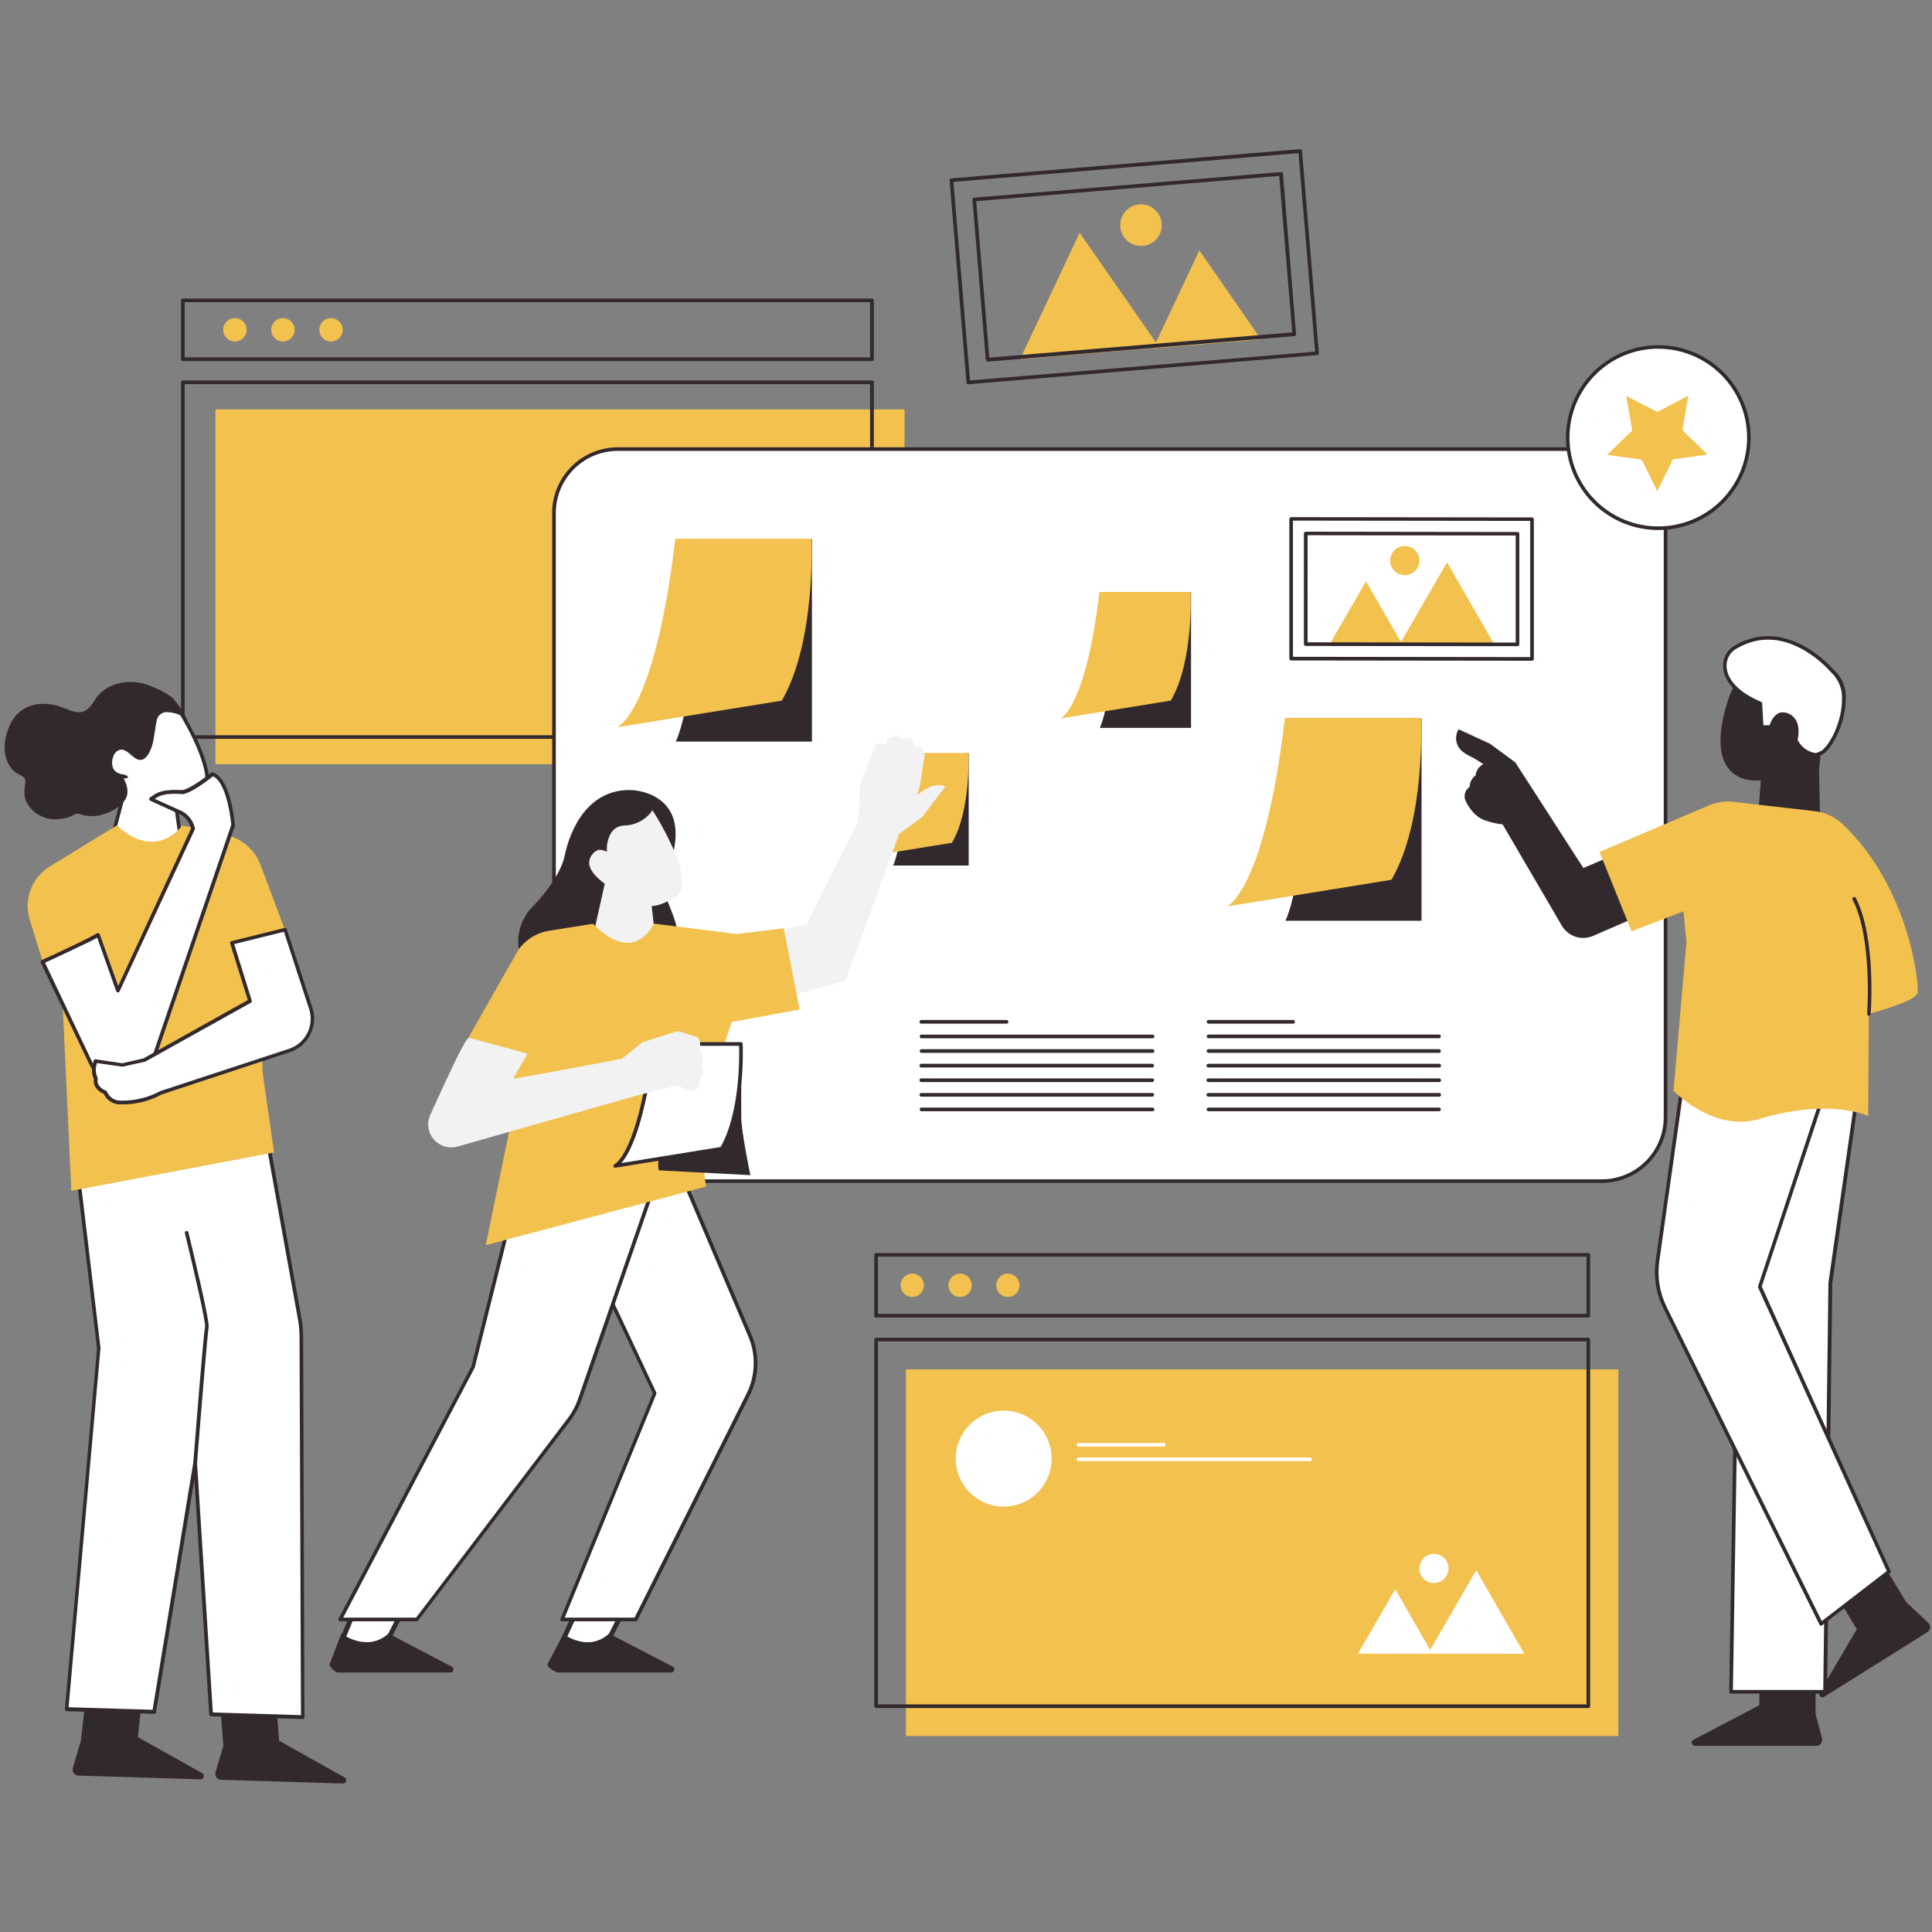 <svg xmlns="http://www.w3.org/2000/svg" xmlns:xlink="http://www.w3.org/1999/xlink" width="500" zoomAndPan="magnify" viewBox="0 0 375 375" height="500" preserveAspectRatio="xMidYMid meet" version="1.0"><rect x="0" y="0" width="375" height="375" fill="#808080" stroke="none"/><defs><clipPath id="c32cc5ba44"><path d="M 14 329 L 68 329 L 68 346.227 L 14 346.227 Z M 14 329 " clip-rule="nonzero"/></clipPath><clipPath id="9f26ba6850"><path d="M 184 28.977 L 256 28.977 L 256 75 L 184 75 Z M 184 28.977 " clip-rule="nonzero"/></clipPath></defs><path fill="#32292f" d="M 352.598 338.871 L 329.008 338.871 C 328.859 338.875 328.727 338.832 328.609 338.742 C 328.492 338.648 328.418 338.531 328.383 338.391 C 328.348 338.246 328.359 338.105 328.422 337.973 C 328.484 337.84 328.582 337.738 328.715 337.672 L 341.492 330.977 L 341.492 323.812 L 352.406 323.812 L 352.406 332.68 L 353.652 337.445 C 353.699 337.613 353.703 337.781 353.672 337.953 C 353.641 338.121 353.57 338.277 353.469 338.414 C 353.367 338.555 353.238 338.664 353.086 338.742 C 352.934 338.824 352.77 338.867 352.598 338.871 Z M 352.598 338.871 " fill-opacity="1" fill-rule="nonzero"/><path fill="#32292f" d="M 374.109 316.797 L 354.086 329.344 C 353.965 329.426 353.828 329.461 353.68 329.445 C 353.531 329.434 353.406 329.375 353.301 329.273 C 353.191 329.168 353.129 329.043 353.113 328.895 C 353.094 328.75 353.121 328.613 353.199 328.484 L 360.41 316.211 L 356.777 310.254 L 366.031 304.457 L 369.984 310.961 L 374.289 315.004 C 374.418 315.125 374.512 315.266 374.57 315.434 C 374.633 315.598 374.656 315.77 374.637 315.945 C 374.621 316.117 374.566 316.281 374.473 316.43 C 374.379 316.582 374.258 316.703 374.109 316.797 Z M 374.109 316.797 " fill-opacity="1" fill-rule="nonzero"/><path fill="#ffffff" d="M 121.723 311.18 L 117.27 319.93 L 109.078 318.762 L 112.598 311.207 Z M 69.301 311.293 L 66.223 318.77 L 74.461 319.93 L 78.906 311.18 Z M 69.301 311.293 " fill-opacity="1" fill-rule="nonzero"/><path fill="#f2c14e" d="M 175.574 148.332 L 41.812 148.332 L 41.812 79.473 L 175.574 79.473 Z M 64.25 61.742 C 63.949 61.742 63.66 61.797 63.379 61.914 C 63.102 62.031 62.855 62.195 62.645 62.406 C 62.43 62.621 62.266 62.867 62.148 63.145 C 62.035 63.426 61.977 63.715 61.977 64.016 C 61.977 64.316 62.035 64.609 62.148 64.887 C 62.266 65.164 62.43 65.41 62.645 65.625 C 62.855 65.84 63.102 66.004 63.379 66.117 C 63.66 66.234 63.949 66.293 64.25 66.293 C 64.551 66.293 64.844 66.234 65.121 66.117 C 65.398 66.004 65.645 65.84 65.859 65.625 C 66.07 65.41 66.238 65.164 66.352 64.887 C 66.469 64.609 66.523 64.316 66.523 64.016 C 66.523 63.715 66.469 63.426 66.352 63.145 C 66.238 62.867 66.07 62.621 65.859 62.406 C 65.645 62.195 65.398 62.031 65.121 61.914 C 64.844 61.797 64.551 61.742 64.25 61.742 Z M 54.93 61.742 C 54.625 61.738 54.336 61.797 54.059 61.91 C 53.777 62.023 53.531 62.188 53.316 62.402 C 53.102 62.613 52.938 62.859 52.82 63.141 C 52.703 63.418 52.645 63.707 52.645 64.012 C 52.645 64.312 52.703 64.602 52.816 64.883 C 52.93 65.16 53.094 65.406 53.309 65.621 C 53.52 65.836 53.766 66 54.047 66.117 C 54.324 66.234 54.613 66.293 54.918 66.293 C 55.219 66.293 55.508 66.234 55.789 66.121 C 56.066 66.004 56.312 65.84 56.527 65.625 C 56.738 65.414 56.902 65.168 57.02 64.887 C 57.137 64.609 57.191 64.32 57.191 64.016 C 57.191 63.715 57.137 63.426 57.02 63.148 C 56.906 62.871 56.742 62.625 56.531 62.41 C 56.316 62.199 56.074 62.031 55.797 61.918 C 55.52 61.801 55.23 61.742 54.93 61.742 Z M 45.598 61.742 C 45.297 61.742 45.004 61.797 44.727 61.914 C 44.449 62.031 44.203 62.195 43.988 62.406 C 43.777 62.621 43.609 62.867 43.496 63.145 C 43.379 63.426 43.324 63.715 43.324 64.016 C 43.324 64.316 43.379 64.609 43.496 64.887 C 43.609 65.164 43.777 65.41 43.988 65.625 C 44.203 65.84 44.449 66.004 44.727 66.117 C 45.004 66.234 45.297 66.293 45.598 66.293 C 45.898 66.293 46.188 66.234 46.469 66.117 C 46.746 66.004 46.992 65.84 47.203 65.625 C 47.418 65.41 47.582 65.164 47.699 64.887 C 47.812 64.609 47.871 64.316 47.871 64.016 C 47.871 63.715 47.816 63.422 47.699 63.145 C 47.586 62.863 47.422 62.617 47.207 62.406 C 46.992 62.191 46.746 62.027 46.469 61.91 C 46.188 61.797 45.898 61.738 45.598 61.742 Z M 45.598 61.742 " fill-opacity="1" fill-rule="nonzero"/><g clip-path="url(#c32cc5ba44)"><path fill="#32292f" d="M 38.887 345.367 L 15.195 344.641 C 15.02 344.637 14.852 344.594 14.695 344.512 C 14.539 344.43 14.406 344.316 14.305 344.172 C 14.199 344.027 14.133 343.867 14.105 343.695 C 14.074 343.52 14.086 343.348 14.137 343.176 L 15.695 337.879 L 16.637 329.57 L 27.566 329.902 L 26.754 337.172 L 39.238 344.168 C 39.367 344.242 39.457 344.348 39.516 344.484 C 39.57 344.625 39.578 344.766 39.535 344.906 C 39.492 345.051 39.414 345.164 39.293 345.25 C 39.172 345.336 39.035 345.375 38.887 345.367 Z M 66.91 345.02 L 54.172 337.871 L 53.625 330.695 L 42.699 330.363 L 43.352 338.863 L 41.832 343.988 C 41.781 344.16 41.773 344.332 41.801 344.504 C 41.832 344.68 41.898 344.836 42.004 344.98 C 42.105 345.125 42.234 345.238 42.391 345.32 C 42.547 345.402 42.711 345.445 42.891 345.453 L 66.59 346.18 C 66.898 346.168 67.094 346.012 67.176 345.715 C 67.258 345.418 67.168 345.188 66.91 345.02 Z M 66.91 345.02 " fill-opacity="1" fill-rule="nonzero"/></g><path fill="#ffffff" d="M 14.383 221.68 L 22.875 217.457 L 22.469 215.996 L 26.746 215.543 L 40.832 208.574 L 40.984 214.059 L 50.418 213.066 L 58.156 255.914 C 58.355 257.043 58.457 258.18 58.457 259.324 L 58.711 333.262 L 40.953 332.727 L 37.859 284.004 L 30.02 331.82 L 29.941 332.262 L 12.957 331.742 L 19.195 261.703 L 14.43 222.047 Z M 14.383 221.68 " fill-opacity="1" fill-rule="nonzero"/><path fill="#32292f" d="M 58.844 259.359 C 58.84 258.195 58.734 257.043 58.523 255.895 L 50.797 213.059 C 50.777 212.965 50.734 212.891 50.66 212.836 C 50.586 212.781 50.5 212.758 50.41 212.766 L 41.352 213.711 L 41.211 208.609 C 41.207 208.551 41.191 208.496 41.16 208.441 C 41.133 208.391 41.09 208.348 41.039 208.316 C 40.984 208.289 40.93 208.27 40.871 208.27 C 40.809 208.27 40.754 208.281 40.699 208.309 L 26.668 215.25 L 22.461 215.684 C 22.352 215.703 22.266 215.758 22.195 215.844 C 22.137 215.934 22.117 216.031 22.148 216.137 L 22.488 217.316 L 14.223 221.406 C 14.074 221.48 14.012 221.598 14.035 221.762 L 18.836 261.723 L 12.602 331.762 C 12.594 331.859 12.621 331.949 12.684 332.027 C 12.754 332.102 12.84 332.141 12.941 332.141 L 29.926 332.66 C 30.129 332.668 30.25 332.57 30.281 332.367 L 37.727 287.176 L 40.613 332.793 C 40.621 332.887 40.656 332.965 40.723 333.031 C 40.789 333.094 40.871 333.129 40.965 333.133 L 58.723 333.668 C 58.82 333.668 58.906 333.633 58.977 333.566 C 59.051 333.496 59.086 333.41 59.09 333.312 Z M 41.312 332.387 L 38.246 284.004 C 39.047 273.828 40.305 258.418 40.492 257.691 C 40.793 256.605 37.273 242.102 36.566 239.203 C 36.547 239.105 36.496 239.031 36.414 238.98 C 36.328 238.926 36.242 238.914 36.145 238.934 C 36.051 238.957 35.977 239.012 35.926 239.094 C 35.875 239.18 35.863 239.27 35.887 239.363 C 37.48 245.914 39.965 256.633 39.805 257.5 C 39.512 258.539 37.719 281.305 37.512 283.938 L 29.621 331.867 L 13.309 331.375 L 19.508 261.637 L 14.789 221.98 L 14.789 221.867 L 23.094 217.77 C 23.266 217.68 23.324 217.539 23.273 217.355 L 22.98 216.285 L 26.809 215.93 L 26.934 215.93 L 40.492 209.141 L 40.625 214.066 C 40.629 214.168 40.668 214.254 40.746 214.32 C 40.82 214.387 40.91 214.418 41.012 214.406 L 50.137 213.465 L 57.805 255.953 C 58.02 257.078 58.129 258.215 58.137 259.359 L 58.418 332.906 Z M 41.312 332.387 " fill-opacity="1" fill-rule="nonzero"/><path fill="#f2c14e" d="M 175.836 265.801 L 314.125 265.801 L 314.125 336.965 L 175.836 336.965 Z M 175.836 265.801 " fill-opacity="1" fill-rule="nonzero"/><path fill="#32292f" d="M 169.25 143.414 L 35.492 143.414 C 35.395 143.418 35.309 143.383 35.238 143.316 C 35.168 143.246 35.133 143.164 35.133 143.066 L 35.133 74.203 C 35.133 74.105 35.168 74.023 35.238 73.953 C 35.309 73.887 35.395 73.852 35.492 73.855 L 169.25 73.855 C 169.352 73.852 169.434 73.887 169.504 73.953 C 169.574 74.023 169.609 74.105 169.609 74.203 L 169.609 143.066 C 169.609 143.164 169.574 143.246 169.504 143.316 C 169.434 143.383 169.352 143.418 169.25 143.414 Z M 35.84 142.707 L 168.883 142.707 L 168.883 74.562 L 35.84 74.562 Z M 169.25 70.078 L 35.492 70.078 C 35.395 70.082 35.309 70.047 35.238 69.98 C 35.168 69.91 35.133 69.828 35.133 69.73 L 35.133 58.305 C 35.133 58.203 35.168 58.121 35.238 58.051 C 35.309 57.98 35.391 57.945 35.492 57.945 L 169.25 57.945 C 169.352 57.945 169.434 57.98 169.504 58.051 C 169.574 58.121 169.609 58.203 169.609 58.305 L 169.609 69.73 C 169.609 69.828 169.574 69.91 169.504 69.98 C 169.434 70.047 169.352 70.082 169.25 70.078 Z M 35.84 69.371 L 168.883 69.371 L 168.883 58.652 L 35.84 58.652 Z M 35.84 69.371 " fill-opacity="1" fill-rule="nonzero"/><path fill="#ffffff" d="M 323.289 99.566 L 323.289 216.871 C 323.289 217.688 323.207 218.492 323.047 219.289 C 322.887 220.086 322.652 220.859 322.34 221.613 C 322.027 222.363 321.648 223.078 321.195 223.754 C 320.742 224.43 320.23 225.055 319.652 225.629 C 319.078 226.203 318.453 226.719 317.777 227.172 C 317.102 227.621 316.387 228.004 315.637 228.316 C 314.887 228.625 314.113 228.863 313.316 229.02 C 312.52 229.18 311.711 229.258 310.898 229.262 L 119.914 229.262 C 119.098 229.262 118.289 229.184 117.492 229.027 C 116.691 228.871 115.918 228.637 115.164 228.324 C 114.41 228.016 113.695 227.633 113.016 227.184 C 112.34 226.73 111.711 226.219 111.133 225.645 C 110.555 225.066 110.043 224.441 109.586 223.766 C 109.133 223.09 108.75 222.375 108.438 221.621 C 108.125 220.867 107.887 220.094 107.727 219.293 C 107.566 218.496 107.488 217.688 107.484 216.871 L 107.484 99.566 C 107.488 98.75 107.566 97.945 107.727 97.148 C 107.887 96.352 108.121 95.578 108.434 94.824 C 108.746 94.074 109.129 93.359 109.578 92.684 C 110.031 92.008 110.547 91.383 111.121 90.809 C 111.695 90.234 112.32 89.719 112.996 89.27 C 113.672 88.816 114.387 88.434 115.137 88.121 C 115.887 87.812 116.66 87.574 117.461 87.418 C 118.258 87.258 119.062 87.18 119.875 87.176 L 310.898 87.176 C 311.711 87.18 312.52 87.258 313.316 87.418 C 314.113 87.574 314.887 87.812 315.637 88.121 C 316.387 88.434 317.102 88.816 317.777 89.27 C 318.453 89.719 319.078 90.234 319.652 90.809 C 320.23 91.383 320.742 92.008 321.195 92.684 C 321.648 93.359 322.027 94.074 322.34 94.824 C 322.652 95.578 322.887 96.352 323.047 97.148 C 323.207 97.945 323.289 98.75 323.289 99.566 Z M 323.289 99.566 " fill-opacity="1" fill-rule="nonzero"/><path fill="#32292f" d="M 310.898 229.602 L 119.914 229.602 C 119.074 229.598 118.25 229.516 117.43 229.352 C 116.609 229.188 115.812 228.945 115.039 228.625 C 114.27 228.305 113.535 227.91 112.84 227.445 C 112.145 226.98 111.5 226.453 110.91 225.859 C 110.32 225.27 109.793 224.625 109.328 223.93 C 108.863 223.234 108.469 222.5 108.148 221.727 C 107.828 220.957 107.586 220.16 107.422 219.34 C 107.258 218.52 107.176 217.691 107.176 216.852 L 107.176 99.566 C 107.176 98.73 107.258 97.898 107.422 97.078 C 107.586 96.258 107.828 95.465 108.148 94.691 C 108.469 93.918 108.863 93.184 109.328 92.488 C 109.793 91.793 110.32 91.148 110.91 90.559 C 111.5 89.965 112.145 89.438 112.84 88.973 C 113.535 88.508 114.27 88.113 115.039 87.793 C 115.812 87.473 116.609 87.23 117.43 87.066 C 118.25 86.902 119.074 86.82 119.914 86.82 L 310.898 86.82 C 311.734 86.82 312.562 86.902 313.383 87.066 C 314.203 87.23 315 87.473 315.773 87.793 C 316.547 88.113 317.281 88.504 317.977 88.969 C 318.668 89.434 319.312 89.965 319.906 90.555 C 320.496 91.148 321.023 91.789 321.488 92.484 C 321.953 93.184 322.344 93.914 322.664 94.688 C 322.984 95.461 323.227 96.258 323.391 97.078 C 323.555 97.898 323.637 98.73 323.637 99.566 L 323.637 216.871 C 323.637 217.707 323.555 218.535 323.387 219.355 C 323.223 220.176 322.98 220.973 322.66 221.742 C 322.34 222.516 321.945 223.25 321.48 223.941 C 321.016 224.637 320.488 225.281 319.898 225.871 C 319.305 226.461 318.664 226.988 317.969 227.453 C 317.273 227.918 316.539 228.309 315.77 228.629 C 314.996 228.949 314.203 229.191 313.383 229.355 C 312.562 229.516 311.734 229.598 310.898 229.602 Z M 119.914 87.516 C 119.121 87.52 118.34 87.594 117.566 87.75 C 116.793 87.906 116.039 88.133 115.309 88.438 C 114.582 88.738 113.887 89.109 113.23 89.551 C 112.574 89.988 111.965 90.488 111.406 91.047 C 110.852 91.605 110.352 92.215 109.91 92.871 C 109.473 93.527 109.102 94.219 108.801 94.949 C 108.496 95.68 108.27 96.434 108.113 97.207 C 107.961 97.984 107.883 98.766 107.883 99.555 L 107.883 216.871 C 107.883 217.664 107.961 218.445 108.113 219.219 C 108.27 219.996 108.496 220.746 108.801 221.477 C 109.102 222.207 109.473 222.902 109.91 223.559 C 110.352 224.215 110.852 224.824 111.406 225.383 C 111.965 225.941 112.574 226.441 113.23 226.879 C 113.887 227.316 114.582 227.688 115.309 227.992 C 116.039 228.293 116.793 228.523 117.566 228.68 C 118.34 228.832 119.121 228.91 119.914 228.91 L 310.898 228.91 C 311.691 228.91 312.473 228.832 313.246 228.68 C 314.02 228.523 314.773 228.293 315.504 227.992 C 316.23 227.688 316.926 227.316 317.582 226.879 C 318.238 226.441 318.844 225.941 319.402 225.383 C 319.961 224.824 320.461 224.215 320.898 223.559 C 321.34 222.902 321.711 222.207 322.012 221.477 C 322.316 220.746 322.543 219.996 322.699 219.219 C 322.852 218.445 322.93 217.664 322.93 216.871 L 322.93 99.566 C 322.93 98.773 322.852 97.992 322.699 97.215 C 322.547 96.441 322.316 95.688 322.016 94.957 C 321.711 94.227 321.344 93.531 320.902 92.875 C 320.465 92.219 319.965 91.609 319.406 91.051 C 318.848 90.488 318.242 89.992 317.586 89.551 C 316.926 89.113 316.234 88.742 315.504 88.438 C 314.773 88.133 314.023 87.906 313.246 87.75 C 312.473 87.598 311.691 87.52 310.898 87.516 Z M 119.914 87.516 " fill-opacity="1" fill-rule="nonzero"/><path fill="#32292f" d="M 131.168 143.941 C 134.621 136.664 137.301 105.816 137.301 105.816 L 157.598 104.664 L 157.598 143.941 Z M 275.922 178.719 L 275.922 139.449 L 255.625 140.59 C 255.625 140.59 252.945 171.438 249.5 178.719 Z M 231.18 141.281 L 231.18 114.957 L 217.57 115.73 C 217.57 115.73 215.777 136.406 213.469 141.281 Z M 231.18 141.281 " fill-opacity="1" fill-rule="nonzero"/><path fill="#32292f" d="M 117.543 320.449 L 108.391 319.137 L 112.297 310.707 L 122.488 310.707 Z M 109.77 318.391 L 117.008 319.422 L 120.961 311.641 L 112.891 311.641 Z M 74.688 320.449 L 65.562 319.137 L 68.977 310.82 L 79.633 310.695 Z M 66.91 318.383 L 74.168 319.422 L 78.121 311.652 L 69.629 311.754 Z M 66.91 318.383 " fill-opacity="1" fill-rule="nonzero"/><path fill="#32292f" d="M 109.371 317.145 C 109.371 317.145 114.09 320.836 118.234 317.07 L 130.594 323.512 C 130.711 323.574 130.797 323.668 130.848 323.793 C 130.902 323.914 130.914 324.043 130.883 324.172 C 130.848 324.301 130.781 324.41 130.676 324.492 C 130.574 324.578 130.453 324.621 130.32 324.625 L 108.43 324.625 C 107.738 324.625 106.117 323.605 106.297 322.945 Z M 63.949 323.074 C 63.809 323.234 64.895 324.625 65.629 324.625 L 87.445 324.625 C 87.578 324.621 87.695 324.578 87.801 324.492 C 87.906 324.41 87.973 324.301 88.004 324.172 C 88.039 324.043 88.027 323.914 87.973 323.793 C 87.918 323.668 87.836 323.574 87.719 323.512 L 75.402 317.07 C 71.234 320.848 66.27 317.07 66.27 317.07 Z M 63.949 323.074 " fill-opacity="1" fill-rule="nonzero"/><path fill="#32292f" d="M 173.355 168 C 175.242 163.961 176.762 146.832 176.762 146.832 L 188.027 146.191 L 188.027 168 Z M 173.355 168 " fill-opacity="1" fill-rule="nonzero"/><path fill="#f2c14e" d="M 173.301 146.145 L 187.973 146.145 C 187.973 146.145 188.508 157.199 184.781 163.582 L 167.035 166.461 C 167.035 166.461 171.074 164.941 173.301 146.145 Z M 173.301 146.145 " fill-opacity="1" fill-rule="nonzero"/><path fill="#f2f2f2" d="M 183.5 152.668 L 178.941 158.645 L 174.527 161.855 L 164.098 190.379 L 142.605 196.176 L 141.18 182.43 L 156.523 179.473 L 166.543 159.512 L 166.977 152.383 L 169.875 144.746 L 169.969 144.66 C 170.383 144.309 170.852 144.188 171.383 144.293 C 171.574 144.344 171.742 144.43 171.895 144.555 L 172.348 143.254 L 172.543 143.18 C 172.801 143.074 174.121 142.594 174.82 143.18 C 174.93 143.262 175.02 143.367 175.082 143.488 C 175.547 143.188 176.047 143.105 176.582 143.242 C 176.875 143.387 177.105 143.598 177.273 143.871 C 177.445 144.148 177.527 144.449 177.527 144.773 L 177.527 145 C 177.848 144.93 178.16 144.953 178.469 145.066 C 178.754 145.203 178.988 145.402 179.168 145.664 C 179.348 145.926 179.453 146.215 179.48 146.531 L 179.48 146.613 L 178.535 152.648 L 177.961 154.348 C 179.207 153.301 181.102 152.102 182.82 152.461 Z M 183.5 152.668 " fill-opacity="1" fill-rule="nonzero"/><path fill="#ffffff" d="M 130.781 224.426 L 145.566 259.199 C 146.336 261.008 146.699 262.895 146.656 264.859 C 146.613 266.824 146.168 268.691 145.324 270.465 L 123.383 314.332 L 109.078 314.332 L 127.062 270.438 L 110.684 235.598 Z M 130.781 224.426 " fill-opacity="1" fill-rule="nonzero"/><path fill="#32292f" d="M 123.383 314.691 L 109.078 314.691 C 108.957 314.688 108.859 314.633 108.789 314.531 C 108.727 314.422 108.727 314.309 108.789 314.199 L 126.715 270.445 L 110.363 235.758 C 110.32 235.672 110.312 235.586 110.344 235.496 C 110.371 235.406 110.43 235.344 110.516 235.305 L 130.613 224.133 C 130.707 224.082 130.801 224.082 130.895 224.133 C 131 224.164 131.07 224.23 131.113 224.332 L 145.887 259.098 C 146.277 260.012 146.566 260.961 146.758 261.941 C 146.945 262.918 147.027 263.906 147.008 264.902 C 146.988 265.898 146.859 266.879 146.633 267.852 C 146.402 268.82 146.07 269.754 145.645 270.652 L 123.707 314.531 C 123.629 314.645 123.52 314.699 123.383 314.691 Z M 109.609 313.984 L 123.168 313.984 L 145 270.305 C 145.824 268.582 146.254 266.766 146.293 264.855 C 146.332 262.949 145.977 261.117 145.227 259.359 L 130.602 224.945 L 111.145 235.758 L 127.387 270.297 C 127.43 270.391 127.43 270.484 127.387 270.578 Z M 109.609 313.984 " fill-opacity="1" fill-rule="nonzero"/><path fill="#32292f" d="M 108.289 194.949 C 107.77 194.824 95.84 185.941 102.719 176.668 C 102.719 176.668 108.551 171.098 109.609 166.066 C 110.664 161.031 114.09 153.082 122.582 153.348 C 122.582 153.348 133.18 153.609 130.793 165.008 C 130.793 165.008 127.875 170.57 129.207 174.016 C 130.535 177.461 132.641 181.438 131.094 185.148 C 129.547 188.859 125.234 198.934 108.289 194.949 Z M 108.289 194.949 " fill-opacity="1" fill-rule="nonzero"/><path fill="#f2f2f2" d="M 132.262 172.496 C 132.074 173.316 131.605 173.926 130.859 174.316 C 128.828 175.395 127.395 175.895 126.488 175.848 L 127.629 185.941 L 114.27 185.43 L 117.383 171.523 C 116.582 170.965 114.336 169.238 114.355 167.387 C 114.395 166.867 114.562 166.395 114.859 165.965 C 115.16 165.539 115.547 165.219 116.023 165.008 L 116.137 164.941 L 116.262 164.941 C 116.805 164.957 117.324 165.086 117.816 165.32 C 117.688 163.914 118 162.617 118.762 161.43 C 119.055 161.062 119.41 160.773 119.832 160.562 C 120.25 160.352 120.695 160.242 121.168 160.23 C 122.145 160.211 123.074 159.992 123.957 159.574 C 124.84 159.156 125.598 158.574 126.234 157.832 L 126.641 157.254 L 127.008 157.852 C 127.301 158.277 133.441 168.086 132.262 172.496 Z M 132.262 172.496 " fill-opacity="1" fill-rule="nonzero"/><path fill="#ffffff" d="M 127.141 229.504 L 112.543 271.637 C 112.098 272.969 111.469 274.211 110.656 275.355 L 80.914 314.332 L 66.016 314.332 L 91.812 265.387 L 99.523 234.539 Z M 127.141 229.504 " fill-opacity="1" fill-rule="nonzero"/><path fill="#32292f" d="M 80.914 314.691 L 66.016 314.691 C 65.879 314.691 65.781 314.629 65.715 314.512 C 65.648 314.398 65.648 314.285 65.715 314.172 L 91.5 265.215 L 99.172 234.453 C 99.207 234.301 99.301 234.215 99.457 234.188 L 127.074 229.148 C 127.207 229.121 127.32 229.156 127.414 229.262 C 127.496 229.367 127.52 229.48 127.48 229.609 L 112.883 271.73 C 112.402 273.086 111.742 274.344 110.902 275.508 L 81.199 314.504 C 81.137 314.617 81.043 314.68 80.914 314.691 Z M 66.609 313.984 L 80.762 313.984 L 110.316 275.129 C 111.125 274.016 111.754 272.805 112.203 271.504 L 126.602 229.957 L 99.805 234.812 L 92.152 265.441 Z M 66.609 313.984 " fill-opacity="1" fill-rule="nonzero"/><path fill="#f2c14e" d="M 155.211 195.949 L 142 198.375 C 141.387 200.266 137.766 211.34 137.047 215.211 C 135.812 221.82 136.961 229.828 136.973 229.902 L 137.027 230.316 L 94.277 241.695 L 100.164 213.094 L 90.172 202.711 L 100.617 184.363 C 101.316 183.371 102.18 182.555 103.211 181.914 C 104.238 181.27 105.352 180.855 106.551 180.664 L 115.102 179.312 L 115.27 179.48 C 117.922 182.137 120.375 183.258 122.543 182.938 C 125.309 182.477 126.727 179.633 126.734 179.605 L 126.887 179.305 L 127.215 179.305 L 142.973 181.297 L 152.117 180.18 Z M 155.211 195.949 " fill-opacity="1" fill-rule="nonzero"/><path fill="#32292f" d="M 127.848 227.156 C 127.141 222.234 130.754 203.445 130.754 203.445 L 143.871 202.699 L 143.871 216.77 C 143.871 219.602 145.645 228.098 145.645 228.098 Z M 127.848 227.156 " fill-opacity="1" fill-rule="nonzero"/><path fill="#ffffff" d="M 126.727 202.645 L 143.812 202.645 C 143.812 202.645 144.426 215.523 140.094 222.953 L 119.422 226.312 C 119.422 226.312 124.129 224.566 126.727 202.645 Z M 126.727 202.645 " fill-opacity="1" fill-rule="nonzero"/><path fill="#32292f" d="M 119.422 226.652 C 119.234 226.66 119.121 226.57 119.082 226.391 C 119.059 226.301 119.066 226.219 119.109 226.137 C 119.152 226.055 119.215 225.996 119.301 225.965 C 119.301 225.965 123.855 223.812 126.375 202.598 C 126.402 202.391 126.52 202.289 126.727 202.285 L 143.812 202.285 C 143.906 202.285 143.988 202.316 144.055 202.383 C 144.125 202.449 144.16 202.531 144.16 202.625 C 144.16 203.152 144.738 215.703 140.387 223.133 C 140.336 223.234 140.254 223.289 140.141 223.301 L 119.469 226.652 Z M 127.047 202.992 C 125.16 218.582 122.195 223.945 120.609 225.746 L 139.867 222.633 C 143.645 216.023 143.52 205.051 143.465 202.992 Z M 127.047 202.992 " fill-opacity="1" fill-rule="nonzero"/><path fill="#f2f2f2" d="M 135.793 209.527 C 135.918 209.992 135.863 210.438 135.621 210.859 C 135.305 211.34 134.859 211.629 134.293 211.727 L 134.168 211.727 L 131.262 210.668 L 123.168 212.766 L 88.82 222.539 C 88.41 222.656 87.992 222.715 87.566 222.711 C 87.137 222.707 86.719 222.645 86.309 222.523 C 85.902 222.402 85.516 222.223 85.156 221.992 C 84.801 221.758 84.48 221.48 84.203 221.156 C 83.922 220.832 83.695 220.477 83.52 220.086 C 83.34 219.699 83.223 219.293 83.164 218.871 C 83.102 218.445 83.102 218.023 83.164 217.602 C 83.223 217.176 83.34 216.77 83.52 216.383 C 90.273 201.473 90.699 201.473 91.152 201.473 L 91.207 201.473 L 102.398 204.512 L 102.09 205.043 C 101.145 206.648 100.137 208.43 99.625 209.375 C 102.551 208.941 113.309 206.922 120.715 205.484 L 124.676 202.312 L 131.535 200.121 L 135.199 201.246 L 135.254 201.246 C 136.113 201.812 135.926 203.238 135.781 203.871 C 136.141 204.258 136.348 204.711 136.406 205.238 C 136.461 205.762 136.355 206.25 136.086 206.703 C 136.344 207.156 136.449 207.645 136.395 208.164 C 136.34 208.684 136.141 209.137 135.793 209.527 Z M 135.793 209.527 " fill-opacity="1" fill-rule="nonzero"/><path fill="#f2c14e" d="M 223.836 67.613 L 223.836 67.566 L 197.984 69.719 L 209.562 45.172 L 224.375 66.461 L 232.793 48.598 L 244.766 65.867 Z M 221.809 47.73 C 222.074 47.707 222.332 47.66 222.59 47.586 C 222.844 47.512 223.09 47.414 223.324 47.293 C 223.562 47.168 223.785 47.023 223.992 46.859 C 224.199 46.691 224.387 46.508 224.559 46.305 C 224.73 46.102 224.879 45.883 225.008 45.648 C 225.137 45.418 225.238 45.172 225.32 44.918 C 225.398 44.664 225.453 44.406 225.484 44.141 C 225.512 43.879 225.516 43.613 225.492 43.348 C 225.469 43.082 225.422 42.824 225.344 42.566 C 225.27 42.312 225.172 42.066 225.051 41.832 C 224.926 41.598 224.781 41.375 224.613 41.168 C 224.449 40.961 224.262 40.77 224.059 40.602 C 223.855 40.43 223.637 40.281 223.402 40.152 C 223.168 40.027 222.926 39.922 222.672 39.844 C 222.418 39.766 222.16 39.711 221.895 39.684 C 221.629 39.656 221.367 39.652 221.102 39.676 C 220.836 39.703 220.578 39.75 220.324 39.828 C 220.066 39.902 219.824 40.004 219.586 40.125 C 219.352 40.25 219.133 40.395 218.926 40.562 C 218.719 40.73 218.531 40.918 218.359 41.121 C 218.191 41.328 218.043 41.547 217.918 41.781 C 217.789 42.016 217.688 42.258 217.609 42.512 C 217.531 42.766 217.48 43.027 217.453 43.289 C 217.426 43.555 217.422 43.82 217.449 44.086 C 217.473 44.348 217.523 44.605 217.598 44.859 C 217.672 45.109 217.77 45.352 217.895 45.586 C 218.016 45.82 218.16 46.039 218.324 46.246 C 218.492 46.449 218.676 46.637 218.879 46.805 C 219.078 46.977 219.297 47.125 219.527 47.25 C 219.758 47.375 220 47.48 220.25 47.559 C 220.504 47.637 220.758 47.691 221.02 47.719 C 221.285 47.75 221.547 47.75 221.809 47.73 Z M 221.809 47.73 " fill-opacity="1" fill-rule="nonzero"/><path fill="#ffffff" d="M 250.645 100.734 L 297.398 100.793 L 297.398 127.91 L 250.645 127.852 Z M 250.645 100.734 " fill-opacity="1" fill-rule="nonzero"/><path fill="#32292f" d="M 297.367 128.25 L 250.617 128.195 C 250.516 128.191 250.43 128.16 250.359 128.09 C 250.293 128.023 250.258 127.941 250.258 127.844 L 250.258 100.727 C 250.258 100.633 250.293 100.551 250.363 100.48 C 250.43 100.414 250.512 100.379 250.605 100.379 L 297.359 100.434 C 297.457 100.434 297.539 100.469 297.609 100.535 C 297.68 100.605 297.715 100.688 297.719 100.785 L 297.719 127.902 C 297.719 127.996 297.684 128.078 297.617 128.148 C 297.547 128.215 297.465 128.25 297.367 128.25 Z M 250.965 127.484 L 297.012 127.543 L 297.012 101.105 L 250.965 101.047 Z M 250.965 127.484 " fill-opacity="1" fill-rule="nonzero"/><path fill="#f2c14e" d="M 272.355 125.352 L 257.898 125.352 L 265.145 112.832 L 271.922 124.613 L 280.867 109.148 L 290.199 125.359 Z M 272.609 111.633 C 272.988 111.641 273.352 111.574 273.703 111.438 C 274.051 111.297 274.363 111.098 274.633 110.836 C 274.906 110.574 275.117 110.27 275.266 109.922 C 275.414 109.578 275.492 109.215 275.496 108.84 C 275.504 108.461 275.434 108.098 275.293 107.746 C 275.152 107.398 274.953 107.086 274.688 106.816 C 274.426 106.547 274.117 106.34 273.773 106.191 C 273.426 106.047 273.062 105.969 272.688 105.969 C 272.309 105.965 271.945 106.035 271.598 106.176 C 271.246 106.32 270.938 106.523 270.672 106.789 C 270.406 107.055 270.199 107.363 270.055 107.711 C 269.91 108.059 269.836 108.422 269.836 108.801 C 269.828 109.172 269.895 109.531 270.031 109.879 C 270.172 110.223 270.371 110.531 270.633 110.797 C 270.891 111.062 271.195 111.27 271.535 111.414 C 271.879 111.559 272.238 111.633 272.609 111.633 Z M 272.609 111.633 " fill-opacity="1" fill-rule="nonzero"/><path fill="#ffffff" d="M 339.473 84.93 C 339.473 85.508 339.441 86.082 339.387 86.656 C 339.328 87.23 339.246 87.801 339.133 88.367 C 339.02 88.93 338.879 89.488 338.715 90.043 C 338.547 90.594 338.352 91.137 338.133 91.668 C 337.91 92.203 337.664 92.723 337.395 93.23 C 337.121 93.738 336.824 94.234 336.504 94.715 C 336.184 95.191 335.844 95.656 335.477 96.102 C 335.109 96.547 334.723 96.973 334.316 97.383 C 333.91 97.789 333.484 98.176 333.039 98.543 C 332.594 98.91 332.129 99.25 331.648 99.57 C 331.172 99.891 330.676 100.188 330.168 100.461 C 329.66 100.73 329.141 100.977 328.609 101.199 C 328.074 101.418 327.535 101.613 326.98 101.781 C 326.43 101.949 325.871 102.09 325.309 102.203 C 324.742 102.312 324.172 102.398 323.598 102.453 C 323.023 102.512 322.449 102.539 321.875 102.539 C 321.297 102.539 320.723 102.512 320.148 102.453 C 319.574 102.398 319.004 102.312 318.441 102.203 C 317.875 102.09 317.316 101.949 316.766 101.781 C 316.215 101.613 315.672 101.418 315.141 101.199 C 314.605 100.977 314.086 100.73 313.578 100.461 C 313.07 100.188 312.574 99.891 312.098 99.57 C 311.617 99.25 311.156 98.91 310.711 98.543 C 310.266 98.176 309.836 97.789 309.43 97.383 C 309.023 96.973 308.637 96.547 308.27 96.102 C 307.906 95.656 307.562 95.191 307.242 94.715 C 306.922 94.234 306.625 93.738 306.355 93.23 C 306.082 92.723 305.836 92.203 305.617 91.668 C 305.395 91.137 305.199 90.594 305.035 90.043 C 304.867 89.488 304.727 88.93 304.613 88.367 C 304.5 87.801 304.418 87.23 304.359 86.656 C 304.305 86.082 304.277 85.508 304.277 84.93 C 304.277 84.355 304.305 83.777 304.359 83.203 C 304.418 82.629 304.5 82.062 304.613 81.496 C 304.727 80.93 304.867 80.371 305.035 79.82 C 305.199 79.266 305.395 78.723 305.617 78.191 C 305.836 77.66 306.082 77.137 306.355 76.629 C 306.625 76.121 306.922 75.625 307.242 75.148 C 307.562 74.668 307.906 74.203 308.27 73.758 C 308.637 73.312 309.023 72.887 309.43 72.48 C 309.836 72.07 310.266 71.684 310.711 71.316 C 311.156 70.953 311.617 70.609 312.098 70.289 C 312.574 69.969 313.07 69.672 313.578 69.398 C 314.086 69.129 314.605 68.883 315.141 68.66 C 315.672 68.441 316.215 68.246 316.766 68.078 C 317.316 67.91 317.875 67.773 318.441 67.66 C 319.004 67.547 319.574 67.461 320.148 67.406 C 320.723 67.348 321.297 67.32 321.875 67.32 C 322.449 67.32 323.023 67.348 323.598 67.406 C 324.172 67.461 324.742 67.547 325.309 67.66 C 325.871 67.773 326.43 67.91 326.98 68.078 C 327.535 68.246 328.074 68.441 328.609 68.66 C 329.141 68.883 329.66 69.129 330.168 69.398 C 330.676 69.672 331.172 69.969 331.648 70.289 C 332.129 70.609 332.594 70.953 333.039 71.316 C 333.484 71.684 333.91 72.07 334.316 72.48 C 334.723 72.887 335.109 73.312 335.477 73.758 C 335.844 74.203 336.184 74.668 336.504 75.148 C 336.824 75.625 337.121 76.121 337.395 76.629 C 337.664 77.137 337.91 77.66 338.133 78.191 C 338.352 78.723 338.547 79.266 338.715 79.82 C 338.879 80.371 339.02 80.93 339.133 81.496 C 339.246 82.062 339.328 82.629 339.387 83.203 C 339.441 83.777 339.473 84.355 339.473 84.93 Z M 339.473 84.93 " fill-opacity="1" fill-rule="nonzero"/><path fill="#32292f" d="M 321.875 102.879 C 321.285 102.879 320.699 102.852 320.117 102.793 C 319.531 102.734 318.953 102.648 318.375 102.535 C 317.801 102.422 317.23 102.277 316.668 102.105 C 316.109 101.938 315.555 101.738 315.012 101.516 C 314.469 101.289 313.941 101.039 313.422 100.762 C 312.906 100.484 312.402 100.184 311.914 99.855 C 311.426 99.531 310.953 99.18 310.5 98.809 C 310.047 98.434 309.613 98.039 309.195 97.625 C 308.781 97.211 308.387 96.773 308.016 96.32 C 307.645 95.867 307.293 95.395 306.969 94.906 C 306.641 94.418 306.34 93.914 306.062 93.398 C 305.785 92.879 305.535 92.348 305.309 91.805 C 305.086 91.262 304.887 90.711 304.719 90.148 C 304.547 89.586 304.406 89.016 304.289 88.441 C 304.176 87.863 304.09 87.281 304.031 86.699 C 303.973 86.113 303.945 85.527 303.945 84.941 C 303.945 84.352 303.973 83.766 304.031 83.18 C 304.09 82.598 304.176 82.016 304.289 81.441 C 304.406 80.863 304.547 80.293 304.719 79.73 C 304.887 79.168 305.086 78.617 305.309 78.074 C 305.535 77.531 305.785 77 306.062 76.484 C 306.34 75.965 306.641 75.461 306.969 74.973 C 307.293 74.484 307.645 74.012 308.016 73.559 C 308.387 73.105 308.781 72.672 309.195 72.254 C 309.613 71.84 310.047 71.445 310.5 71.07 C 310.953 70.699 311.426 70.352 311.914 70.023 C 312.402 69.695 312.906 69.395 313.422 69.117 C 313.941 68.84 314.469 68.59 315.012 68.367 C 315.555 68.141 316.109 67.941 316.668 67.773 C 317.23 67.602 317.801 67.461 318.375 67.344 C 318.953 67.23 319.531 67.145 320.117 67.086 C 320.699 67.027 321.285 67 321.875 67 C 322.461 67 323.047 67.027 323.633 67.086 C 324.215 67.145 324.797 67.23 325.371 67.344 C 325.945 67.461 326.516 67.602 327.078 67.773 C 327.641 67.941 328.191 68.141 328.734 68.367 C 329.277 68.59 329.809 68.84 330.324 69.117 C 330.844 69.395 331.344 69.695 331.832 70.023 C 332.32 70.352 332.793 70.699 333.246 71.07 C 333.699 71.445 334.137 71.84 334.551 72.254 C 334.965 72.672 335.359 73.105 335.73 73.559 C 336.105 74.012 336.453 74.484 336.781 74.973 C 337.105 75.461 337.406 75.965 337.684 76.484 C 337.961 77 338.211 77.531 338.438 78.074 C 338.66 78.617 338.859 79.168 339.031 79.73 C 339.199 80.293 339.344 80.863 339.457 81.441 C 339.57 82.016 339.656 82.598 339.715 83.18 C 339.773 83.766 339.801 84.352 339.801 84.941 C 339.801 85.527 339.773 86.113 339.715 86.699 C 339.656 87.281 339.57 87.863 339.457 88.441 C 339.344 89.016 339.199 89.586 339.031 90.148 C 338.859 90.711 338.66 91.262 338.438 91.805 C 338.211 92.348 337.961 92.879 337.684 93.398 C 337.406 93.914 337.105 94.418 336.781 94.906 C 336.453 95.395 336.105 95.867 335.73 96.32 C 335.359 96.773 334.965 97.211 334.551 97.625 C 334.137 98.039 333.699 98.434 333.246 98.809 C 332.793 99.18 332.32 99.531 331.832 99.855 C 331.344 100.184 330.844 100.484 330.324 100.762 C 329.809 101.039 329.277 101.289 328.734 101.516 C 328.191 101.738 327.641 101.938 327.078 102.105 C 326.516 102.277 325.945 102.422 325.371 102.535 C 324.797 102.648 324.215 102.734 323.629 102.793 C 323.047 102.852 322.461 102.879 321.875 102.879 Z M 321.875 67.68 C 321.309 67.68 320.746 67.707 320.184 67.762 C 319.621 67.816 319.062 67.902 318.512 68.012 C 317.957 68.121 317.41 68.258 316.871 68.422 C 316.328 68.586 315.797 68.777 315.277 68.992 C 314.754 69.211 314.246 69.449 313.746 69.715 C 313.25 69.984 312.766 70.273 312.297 70.586 C 311.828 70.902 311.375 71.238 310.938 71.594 C 310.5 71.953 310.082 72.332 309.684 72.73 C 309.285 73.133 308.906 73.551 308.547 73.988 C 308.191 74.422 307.855 74.875 307.539 75.348 C 307.227 75.816 306.938 76.301 306.672 76.797 C 306.402 77.297 306.164 77.809 305.945 78.328 C 305.73 78.852 305.539 79.383 305.375 79.922 C 305.215 80.465 305.074 81.012 304.965 81.566 C 304.855 82.117 304.773 82.676 304.719 83.238 C 304.664 83.801 304.633 84.367 304.633 84.93 C 304.633 85.496 304.664 86.059 304.719 86.621 C 304.773 87.184 304.855 87.742 304.965 88.297 C 305.074 88.852 305.215 89.398 305.375 89.938 C 305.539 90.48 305.73 91.012 305.945 91.531 C 306.164 92.055 306.402 92.562 306.672 93.062 C 306.938 93.559 307.227 94.043 307.539 94.516 C 307.855 94.984 308.191 95.438 308.547 95.875 C 308.906 96.312 309.285 96.73 309.684 97.129 C 310.082 97.527 310.5 97.906 310.938 98.266 C 311.375 98.625 311.828 98.961 312.297 99.273 C 312.766 99.586 313.25 99.879 313.746 100.145 C 314.246 100.41 314.754 100.652 315.277 100.867 C 315.797 101.082 316.328 101.273 316.871 101.438 C 317.41 101.602 317.957 101.738 318.512 101.848 C 319.062 101.961 319.621 102.043 320.184 102.098 C 320.746 102.152 321.309 102.18 321.875 102.18 C 322.438 102.18 323 102.152 323.562 102.098 C 324.125 102.043 324.684 101.961 325.238 101.848 C 325.789 101.738 326.336 101.602 326.879 101.438 C 327.418 101.273 327.949 101.082 328.469 100.867 C 328.992 100.652 329.504 100.41 330 100.145 C 330.496 99.879 330.98 99.586 331.449 99.273 C 331.922 98.961 332.375 98.625 332.809 98.266 C 333.246 97.906 333.664 97.527 334.062 97.129 C 334.461 96.73 334.84 96.312 335.199 95.875 C 335.559 95.438 335.895 94.984 336.207 94.516 C 336.52 94.043 336.812 93.559 337.078 93.062 C 337.344 92.562 337.586 92.055 337.801 91.531 C 338.016 91.012 338.207 90.48 338.371 89.938 C 338.535 89.398 338.672 88.852 338.781 88.297 C 338.891 87.742 338.973 87.184 339.031 86.621 C 339.086 86.059 339.113 85.496 339.113 84.93 C 339.113 84.367 339.082 83.801 339.027 83.242 C 338.973 82.68 338.891 82.121 338.777 81.566 C 338.668 81.012 338.531 80.465 338.367 79.926 C 338.203 79.387 338.012 78.855 337.797 78.332 C 337.578 77.812 337.336 77.301 337.07 76.805 C 336.805 76.305 336.516 75.824 336.199 75.352 C 335.887 74.883 335.551 74.43 335.191 73.996 C 334.836 73.559 334.457 73.141 334.059 72.742 C 333.656 72.344 333.242 71.965 332.805 71.605 C 332.367 71.246 331.914 70.91 331.445 70.598 C 330.977 70.285 330.492 69.992 329.996 69.727 C 329.496 69.461 328.988 69.219 328.469 69.004 C 327.945 68.789 327.414 68.598 326.875 68.434 C 326.336 68.27 325.789 68.133 325.234 68.023 C 324.68 67.91 324.125 67.828 323.562 67.773 C 323 67.719 322.438 67.691 321.875 67.688 Z M 321.875 67.68 " fill-opacity="1" fill-rule="nonzero"/><path fill="#f2c14e" d="M 321.676 79.965 L 327.703 76.793 L 326.555 83.504 L 331.422 88.227 L 324.695 89.168 L 321.676 95.336 L 318.664 89.227 L 311.93 88.281 L 316.809 83.562 L 315.656 76.848 Z M 321.676 79.965 " fill-opacity="1" fill-rule="nonzero"/><path fill="#32292f" d="M 319.582 177.148 L 309.203 181.664 C 308.598 181.922 307.969 182.055 307.312 182.059 C 306.457 182.062 305.652 181.848 304.906 181.418 C 304.164 180.992 303.574 180.406 303.145 179.66 L 291.66 160.012 C 290.496 159.887 289.359 159.629 288.254 159.238 C 285.895 158.453 284.688 155.895 284.535 155.566 C 284.406 155.328 284.328 155.074 284.293 154.805 C 284.262 154.535 284.277 154.27 284.344 154.008 C 284.414 153.746 284.527 153.504 284.684 153.285 C 284.844 153.062 285.035 152.879 285.262 152.734 C 285.266 152.293 285.367 151.875 285.57 151.484 C 285.77 151.09 286.047 150.766 286.406 150.504 C 286.453 150.039 286.613 149.617 286.875 149.23 C 287.141 148.844 287.48 148.547 287.895 148.332 C 286.988 147.68 286.027 147.109 285.02 146.625 C 281.562 144.895 282.867 142.035 282.875 142.008 L 283.102 141.543 L 289.234 144.375 L 294.125 147.984 L 307.332 168.48 L 314.504 165.414 Z M 319.582 177.148 " fill-opacity="1" fill-rule="nonzero"/><path fill="#ffffff" d="M 360.832 209.969 L 355.258 248.977 L 354.238 328.344 L 336 328.344 L 337.262 249.23 L 341.574 208.156 Z M 360.832 209.969 " fill-opacity="1" fill-rule="nonzero"/><path fill="#32292f" d="M 354.238 328.73 L 336 328.73 C 335.898 328.73 335.816 328.695 335.746 328.625 C 335.676 328.555 335.641 328.473 335.641 328.371 L 336.914 249.258 L 341.215 208.156 C 341.223 208.059 341.266 207.977 341.344 207.914 C 341.418 207.852 341.504 207.824 341.605 207.836 L 360.863 209.613 C 360.961 209.621 361.043 209.664 361.105 209.742 C 361.168 209.824 361.191 209.918 361.184 210.016 L 355.645 249.059 L 354.633 328.371 C 354.637 328.48 354.602 328.57 354.52 328.645 C 354.438 328.719 354.344 328.746 354.238 328.73 Z M 336.355 328.023 L 353.891 328.023 L 354.898 248.977 L 360.43 210.262 L 341.887 208.555 L 337.613 249.285 Z M 336.355 328.023 " fill-opacity="1" fill-rule="nonzero"/><path fill="#ffffff" d="M 355.379 208.062 L 341.574 249.777 L 366.656 305.051 L 353.445 315.191 L 323.148 253.82 C 322.449 252.406 321.977 250.926 321.727 249.367 C 321.477 247.812 321.465 246.258 321.684 244.699 L 327.09 206.383 Z M 355.379 208.062 " fill-opacity="1" fill-rule="nonzero"/><path fill="#32292f" d="M 353.484 315.551 L 353.398 315.551 C 353.293 315.523 353.211 315.461 353.164 315.363 L 322.875 253.988 C 322.156 252.547 321.672 251.031 321.418 249.441 C 321.16 247.855 321.145 246.262 321.375 244.668 L 326.781 206.344 C 326.793 206.254 326.832 206.18 326.906 206.121 C 326.977 206.062 327.059 206.035 327.148 206.043 L 355.398 207.695 C 355.516 207.703 355.605 207.754 355.672 207.848 C 355.738 207.945 355.754 208.047 355.719 208.156 L 341.953 249.703 L 366.965 304.898 C 367.051 305.074 367.02 305.219 366.863 305.336 L 353.652 315.477 C 353.602 315.516 353.547 315.539 353.484 315.551 Z M 327.43 206.789 L 322.07 244.781 C 321.855 246.309 321.867 247.828 322.113 249.348 C 322.355 250.867 322.82 252.316 323.508 253.695 L 353.605 314.652 L 366.223 304.938 L 341.246 249.918 C 341.215 249.836 341.215 249.75 341.246 249.664 L 354.898 208.375 Z M 327.43 206.789 " fill-opacity="1" fill-rule="nonzero"/><path fill="#32292f" d="M 353.066 149.609 L 353.426 164.887 L 340.828 163.941 L 341.773 151.488 C 340.488 151.602 337.648 151.582 335.742 149.465 C 333.508 146.992 333.355 142.547 335.301 136.246 C 336.441 132.535 338.328 130.281 340.895 129.543 C 345.801 128.137 351.352 132.781 351.766 133.133 C 352.18 133.48 354.598 135.984 353.066 149.609 Z M 353.066 149.609 " fill-opacity="1" fill-rule="nonzero"/><path fill="#f2c14e" d="M 372.23 192.559 C 372.137 193.184 371.438 194.012 367.043 195.496 C 365.27 196.102 363.504 196.59 362.738 196.797 L 362.609 216.625 L 361.898 216.324 C 361.824 216.324 354.352 213.293 341.594 217.164 C 340.363 217.539 339.105 217.727 337.82 217.723 C 330.77 217.723 325.262 212.141 324.988 211.859 L 324.828 211.688 L 327.336 182.883 L 326.77 176.895 L 316.676 180.758 L 310.465 165.367 L 331.602 156.367 C 333.195 155.688 334.852 155.449 336.574 155.652 L 352.211 157.445 C 354.316 157.684 356.141 158.535 357.684 159.992 C 370.789 172.496 372.469 191.191 372.23 192.559 Z M 372.23 192.559 " fill-opacity="1" fill-rule="nonzero"/><path fill="#ffffff" d="M 336.68 125.719 C 346.766 119.621 355.645 130.223 355.645 130.223 C 360.238 134 356.844 143.441 353.871 145.945 C 353.422 146.195 352.949 146.395 352.453 146.539 C 351.602 146.418 350.832 146.102 350.137 145.594 C 349.445 145.082 348.914 144.438 348.547 143.66 C 349.059 141.629 348.547 140.129 348.039 139.609 C 344.973 136.633 343.734 141.129 343.734 141.129 L 341.961 141.129 L 341.707 136.559 C 332.828 132.762 334.121 127.27 336.68 125.719 Z M 336.68 125.719 " fill-opacity="1" fill-rule="nonzero"/><path fill="#32292f" d="M 352.445 146.898 L 352.398 146.898 C 351.484 146.77 350.656 146.434 349.914 145.883 C 349.172 145.332 348.605 144.641 348.219 143.801 C 348.188 143.727 348.188 143.648 348.219 143.574 C 348.699 141.629 348.219 140.262 347.805 139.863 C 347.039 139.117 346.359 138.824 345.773 138.984 C 344.633 139.297 344.094 141.203 344.086 141.223 C 344.035 141.391 343.922 141.477 343.746 141.477 L 341.973 141.477 C 341.879 141.48 341.797 141.445 341.727 141.383 C 341.66 141.32 341.621 141.242 341.613 141.148 L 341.379 136.805 C 335.629 134.273 334.574 131.215 334.461 129.602 C 334.387 128.766 334.535 127.977 334.902 127.223 C 335.27 126.473 335.805 125.871 336.508 125.418 C 346.746 119.188 355.832 129.895 355.926 129.996 C 356.73 130.727 357.34 131.598 357.746 132.605 C 358.156 133.613 358.328 134.66 358.258 135.746 C 358.258 139.883 356.078 144.586 354.105 146.219 C 353.621 146.508 353.109 146.727 352.566 146.879 Z M 348.918 143.621 C 349.258 144.305 349.734 144.875 350.352 145.324 C 350.969 145.777 351.652 146.062 352.406 146.18 C 352.836 146.059 353.246 145.891 353.633 145.672 C 355.52 144.141 357.539 139.695 357.531 135.758 C 357.586 134.766 357.43 133.809 357.055 132.891 C 356.684 131.969 356.137 131.172 355.406 130.496 C 353.777 128.668 351.891 127.156 349.746 125.965 C 345.246 123.527 340.914 123.547 336.848 126.023 C 336.258 126.402 335.809 126.91 335.504 127.543 C 335.195 128.176 335.074 128.844 335.141 129.543 C 335.242 131.016 336.254 133.848 341.832 136.238 C 341.965 136.293 342.031 136.395 342.039 136.539 L 342.273 140.77 L 343.461 140.77 C 343.672 140.156 344.32 138.637 345.559 138.305 C 346.07 138.219 346.57 138.27 347.055 138.457 C 347.543 138.645 347.945 138.941 348.266 139.355 C 348.926 139.977 349.387 141.574 348.918 143.621 Z M 348.918 143.621 " fill-opacity="1" fill-rule="nonzero"/><path fill="#32292f" d="M 308.285 331.527 L 170.043 331.527 C 169.945 331.523 169.863 331.488 169.797 331.418 C 169.73 331.348 169.695 331.266 169.695 331.168 L 169.695 260.004 C 169.699 259.906 169.73 259.828 169.801 259.758 C 169.867 259.691 169.949 259.656 170.043 259.652 L 308.285 259.652 C 308.383 259.652 308.469 259.688 308.535 259.754 C 308.605 259.824 308.641 259.906 308.645 260.004 L 308.645 331.168 C 308.645 331.266 308.609 331.352 308.539 331.422 C 308.469 331.492 308.387 331.527 308.285 331.527 Z M 170.402 330.816 L 307.938 330.816 L 307.938 260.363 L 170.402 260.363 Z M 308.285 255.734 L 170.043 255.734 C 169.945 255.734 169.863 255.695 169.797 255.629 C 169.73 255.559 169.695 255.473 169.695 255.375 L 169.695 243.574 C 169.695 243.477 169.73 243.395 169.797 243.324 C 169.863 243.254 169.945 243.219 170.043 243.215 L 308.285 243.215 C 308.387 243.215 308.469 243.25 308.539 243.32 C 308.609 243.391 308.645 243.477 308.645 243.574 L 308.645 255.375 C 308.645 255.477 308.609 255.559 308.539 255.629 C 308.469 255.699 308.387 255.734 308.285 255.734 Z M 170.402 255.027 L 307.938 255.027 L 307.938 243.922 L 170.402 243.922 Z M 170.402 255.027 " fill-opacity="1" fill-rule="nonzero"/><path fill="#f2c14e" d="M 197.898 249.477 C 197.898 249.777 197.84 250.066 197.727 250.344 C 197.609 250.621 197.445 250.867 197.234 251.078 C 197.023 251.289 196.777 251.453 196.5 251.57 C 196.223 251.684 195.934 251.742 195.633 251.742 C 195.332 251.742 195.043 251.684 194.766 251.57 C 194.488 251.453 194.246 251.289 194.031 251.078 C 193.82 250.867 193.656 250.621 193.543 250.344 C 193.426 250.066 193.367 249.777 193.367 249.477 C 193.367 249.176 193.426 248.887 193.543 248.609 C 193.656 248.332 193.82 248.086 194.031 247.875 C 194.246 247.66 194.488 247.496 194.766 247.383 C 195.043 247.266 195.332 247.211 195.633 247.211 C 195.934 247.211 196.223 247.266 196.5 247.383 C 196.777 247.496 197.023 247.66 197.234 247.875 C 197.445 248.086 197.609 248.332 197.727 248.609 C 197.84 248.887 197.898 249.176 197.898 249.477 Z M 186.359 247.211 C 186.059 247.207 185.77 247.266 185.492 247.379 C 185.211 247.492 184.965 247.656 184.754 247.867 C 184.539 248.078 184.375 248.324 184.258 248.602 C 184.145 248.879 184.086 249.168 184.086 249.469 C 184.082 249.77 184.141 250.059 184.254 250.336 C 184.367 250.617 184.531 250.863 184.746 251.074 C 184.957 251.289 185.199 251.453 185.48 251.566 C 185.758 251.684 186.047 251.742 186.344 251.742 C 186.645 251.742 186.934 251.684 187.215 251.57 C 187.492 251.457 187.738 251.293 187.949 251.078 C 188.16 250.867 188.324 250.621 188.441 250.344 C 188.555 250.066 188.613 249.777 188.613 249.477 C 188.613 249.176 188.555 248.887 188.441 248.609 C 188.328 248.332 188.164 248.09 187.953 247.875 C 187.742 247.664 187.5 247.5 187.223 247.383 C 186.945 247.27 186.656 247.211 186.359 247.211 Z M 177.074 247.211 C 176.773 247.211 176.484 247.266 176.207 247.383 C 175.93 247.496 175.684 247.66 175.473 247.875 C 175.262 248.086 175.098 248.332 174.98 248.609 C 174.867 248.887 174.809 249.176 174.809 249.477 C 174.809 249.777 174.867 250.066 174.98 250.344 C 175.098 250.621 175.262 250.867 175.473 251.078 C 175.684 251.289 175.93 251.453 176.207 251.57 C 176.484 251.684 176.773 251.742 177.074 251.742 C 177.375 251.742 177.664 251.684 177.941 251.57 C 178.219 251.453 178.461 251.289 178.676 251.078 C 178.887 250.867 179.051 250.621 179.164 250.344 C 179.281 250.066 179.34 249.777 179.34 249.477 C 179.34 249.176 179.281 248.887 179.164 248.609 C 179.051 248.332 178.887 248.086 178.676 247.875 C 178.461 247.66 178.219 247.496 177.941 247.383 C 177.664 247.266 177.375 247.211 177.074 247.211 Z M 177.074 247.211 " fill-opacity="1" fill-rule="nonzero"/><path fill="#ffffff" d="M 21.395 163.996 L 24.301 153.094 C 23.414 152.477 19.801 148.559 19.82 146.633 C 19.82 145.688 22.121 145.688 23.254 145.008 L 23.375 144.945 L 23.508 144.945 C 24.059 144.961 24.582 145.082 25.082 145.312 C 24.969 143.871 25.309 142.547 26.102 141.336 C 26.707 140.582 28.934 141.102 28.602 140.09 C 27.195 135.859 33.766 137.711 33.832 137.625 L 34.266 136.992 L 34.68 137.645 C 34.953 138.07 41.285 148.238 40.098 152.809 C 39.895 153.66 39.406 154.289 38.633 154.695 C 37.273 155.543 35.805 156.07 34.219 156.285 L 34.141 156.285 L 35.32 164.547 Z M 21.395 163.996 " fill-opacity="1" fill-rule="nonzero"/><path fill="#32292f" d="M 35.32 164.941 L 21.395 164.402 C 21.281 164.398 21.191 164.352 21.121 164.262 C 21.051 164.172 21.035 164.07 21.062 163.961 L 23.895 153.27 C 22.734 152.328 19.441 148.664 19.469 146.66 C 19.469 145.785 20.527 145.52 21.547 145.254 C 22.078 145.152 22.586 144.977 23.074 144.734 L 23.195 144.668 C 23.258 144.652 23.316 144.652 23.375 144.668 L 23.508 144.668 C 23.926 144.676 24.336 144.742 24.734 144.867 C 24.691 143.516 25.055 142.281 25.82 141.168 C 26.277 140.746 26.82 140.535 27.441 140.535 C 27.734 140.516 28.016 140.449 28.281 140.328 C 28.082 139.922 28 139.492 28.035 139.043 C 28.07 138.594 28.219 138.184 28.48 137.816 C 29.586 136.539 32.445 137.07 33.527 137.266 L 33.652 137.266 L 33.973 136.812 C 34.043 136.711 34.141 136.66 34.266 136.664 C 34.391 136.664 34.488 136.719 34.559 136.824 L 34.961 137.477 C 35.246 137.91 41.691 148.199 40.426 152.922 C 40.199 153.879 39.652 154.586 38.785 155.047 C 37.465 155.836 36.051 156.375 34.539 156.66 L 35.66 164.535 C 35.684 164.645 35.656 164.738 35.574 164.82 C 35.508 164.898 35.426 164.938 35.32 164.941 Z M 21.848 163.715 L 34.914 164.215 L 33.793 156.348 C 33.781 156.238 33.812 156.145 33.887 156.066 C 33.957 155.977 34.047 155.938 34.16 155.941 C 35.707 155.738 37.141 155.227 38.465 154.402 C 39.152 154.039 39.582 153.473 39.758 152.715 C 40.699 149.172 36.652 141.383 34.379 137.832 L 34.254 137.637 L 34.121 137.824 C 33.98 138.023 33.82 137.996 33.406 137.918 C 32.527 137.758 29.867 137.258 29.02 138.23 C 28.855 138.496 28.766 138.781 28.754 139.094 C 28.738 139.406 28.801 139.699 28.941 139.977 C 29.035 140.211 29.016 140.434 28.887 140.648 C 28.66 141.023 28.121 141.102 27.555 141.184 C 26.988 141.27 26.566 141.328 26.375 141.562 C 25.629 142.715 25.312 143.973 25.434 145.34 C 25.438 145.473 25.383 145.57 25.273 145.641 C 25.156 145.715 25.039 145.715 24.922 145.641 C 24.473 145.434 23.996 145.324 23.5 145.312 L 23.414 145.312 C 22.867 145.59 22.297 145.789 21.695 145.906 C 20.98 146.094 20.156 146.305 20.156 146.633 C 20.156 148.363 23.621 152.203 24.48 152.789 C 24.617 152.887 24.664 153.016 24.621 153.176 Z M 21.848 163.715 " fill-opacity="1" fill-rule="nonzero"/><path fill="#f2c14e" d="M 35.348 160.219 L 43.84 162.062 C 44.602 162.23 45.332 162.488 46.027 162.836 C 46.723 163.188 47.367 163.617 47.957 164.129 C 48.543 164.637 49.062 165.215 49.508 165.852 C 49.953 166.492 50.312 167.176 50.59 167.906 L 55.703 181.539 L 50.75 200.621 L 50.992 208.309 L 53.191 223.688 L 13.844 231.141 L 11.957 190.539 L 8.41 187.035 L 5.871 178.867 C 5.703 178.383 5.574 177.887 5.488 177.383 C 5.402 176.875 5.359 176.367 5.363 175.852 C 5.363 175.336 5.406 174.828 5.496 174.32 C 5.582 173.816 5.715 173.32 5.887 172.836 C 6.059 172.352 6.273 171.887 6.523 171.441 C 6.777 170.992 7.062 170.57 7.387 170.172 C 7.711 169.773 8.07 169.406 8.457 169.066 C 8.844 168.73 9.254 168.43 9.695 168.16 L 22.66 160.219 C 30.461 167.332 35.348 160.219 35.348 160.219 Z M 35.348 160.219 " fill-opacity="1" fill-rule="nonzero"/><path fill="#ffffff" d="M 8.27 186.656 C 11.969 184.996 16.969 182.578 17.555 182.23 L 19.055 181.418 L 22.887 192.324 L 37.492 160.785 C 37.34 160.113 37.051 159.504 36.621 158.961 C 36.195 158.418 35.676 157.988 35.059 157.68 L 29.328 155.102 L 30.047 154.582 C 31.773 153.355 34.926 153.688 35.461 153.754 C 36.965 153.516 39.965 151.297 41 150.457 L 41.246 150.258 L 41.531 150.391 C 44.398 151.723 45.211 159.277 45.211 160.078 L 45.211 160.219 L 29.715 205.691 C 29.512 206.309 29.223 206.883 28.848 207.414 C 28.473 207.941 28.023 208.406 27.508 208.801 C 26.992 209.195 26.43 209.504 25.82 209.727 C 25.211 209.949 24.582 210.078 23.934 210.113 L 23.508 210.113 C 22.895 210.117 22.293 210.035 21.703 209.867 C 21.113 209.699 20.559 209.453 20.039 209.125 C 19.52 208.797 19.055 208.402 18.648 207.945 C 18.242 207.484 17.91 206.977 17.648 206.422 Z M 8.27 186.656 " fill-opacity="1" fill-rule="nonzero"/><path fill="#32292f" d="M 23.508 210.469 C 22.863 210.473 22.227 210.387 21.605 210.211 C 20.984 210.031 20.402 209.77 19.855 209.426 C 19.309 209.082 18.82 208.668 18.395 208.184 C 17.965 207.699 17.613 207.164 17.336 206.582 L 7.902 186.836 C 7.867 186.746 7.867 186.656 7.902 186.562 C 7.938 186.473 8 186.402 8.09 186.355 C 11.863 184.676 16.789 182.277 17.336 181.957 L 18.848 181.133 C 18.941 181.082 19.043 181.074 19.145 181.113 C 19.246 181.148 19.316 181.219 19.355 181.324 L 22.934 191.379 L 37.086 160.797 C 36.941 160.203 36.68 159.664 36.301 159.184 C 35.922 158.703 35.461 158.324 34.914 158.051 L 29.168 155.426 C 29.039 155.371 28.969 155.273 28.961 155.133 C 28.945 154.996 28.992 154.891 29.102 154.809 L 29.82 154.301 C 31.605 153.027 34.699 153.355 35.434 153.355 C 36.727 153.121 39.371 151.27 40.758 150.145 L 41 149.949 C 41.125 149.871 41.246 149.871 41.371 149.949 L 41.66 150.07 C 44.652 151.441 45.438 158.625 45.578 160.059 L 45.578 160.164 C 45.586 160.215 45.586 160.266 45.578 160.316 L 30.055 205.805 C 29.84 206.457 29.535 207.062 29.137 207.621 C 28.742 208.18 28.27 208.664 27.727 209.082 C 27.18 209.496 26.586 209.82 25.941 210.059 C 25.301 210.293 24.637 210.426 23.953 210.461 Z M 8.742 186.867 L 17.969 206.289 C 18.238 206.84 18.582 207.34 19 207.789 C 19.418 208.238 19.891 208.621 20.422 208.926 C 20.953 209.234 21.516 209.461 22.113 209.602 C 22.711 209.742 23.316 209.789 23.93 209.75 C 24.539 209.711 25.133 209.582 25.707 209.367 C 26.281 209.148 26.812 208.852 27.297 208.477 C 27.785 208.105 28.203 207.664 28.559 207.164 C 28.918 206.664 29.191 206.125 29.387 205.543 L 44.891 160.105 C 44.617 157.086 43.566 151.703 41.387 150.711 L 41.293 150.711 L 41.227 150.77 C 41.227 150.77 37.453 153.836 35.52 154.141 L 35.414 154.141 C 35.066 154.141 31.895 153.734 30.254 154.914 L 30.039 155.066 L 35.199 157.387 C 35.863 157.715 36.426 158.172 36.887 158.754 C 37.344 159.336 37.656 159.988 37.82 160.711 C 37.855 160.797 37.855 160.883 37.82 160.965 L 23.207 192.426 C 23.137 192.562 23.027 192.629 22.875 192.625 C 22.715 192.621 22.605 192.543 22.555 192.391 L 18.867 182.004 L 17.723 182.617 C 17.141 182.883 12.375 185.215 8.75 186.855 Z M 8.742 186.867 " fill-opacity="1" fill-rule="nonzero"/><path fill="#ffffff" d="M 18.395 206.363 L 18.516 205.938 L 23.742 206.723 L 27.961 205.777 L 48.523 194.297 L 45.012 183.051 L 55.391 180.484 L 60.422 195.863 C 60.543 196.266 60.629 196.68 60.672 197.098 C 60.715 197.52 60.715 197.938 60.676 198.359 C 60.637 198.777 60.559 199.191 60.441 199.594 C 60.32 200 60.164 200.391 59.969 200.762 C 59.773 201.137 59.547 201.488 59.281 201.82 C 59.02 202.148 58.727 202.449 58.402 202.719 C 58.082 202.992 57.734 203.23 57.367 203.438 C 57 203.641 56.613 203.809 56.211 203.938 L 31.281 212.152 C 29.125 213.312 26.824 213.941 24.375 214.039 L 23.762 214.039 C 23.414 214.086 23.07 214.074 22.727 214.004 C 22.383 213.934 22.059 213.812 21.758 213.637 C 21.453 213.461 21.188 213.242 20.957 212.977 C 20.727 212.711 20.547 212.418 20.414 212.094 C 19.715 211.836 19.176 211.391 18.789 210.754 C 18.555 210.324 18.484 209.867 18.582 209.387 C 18.129 208.402 18.066 207.395 18.395 206.363 Z M 18.395 206.363 " fill-opacity="1" fill-rule="nonzero"/><path fill="#32292f" d="M 24.375 214.344 C 24.168 214.344 23.953 214.344 23.742 214.344 C 23.375 214.387 23.008 214.375 22.641 214.301 C 22.277 214.23 21.934 214.102 21.609 213.918 C 21.285 213.734 20.996 213.508 20.746 213.234 C 20.496 212.957 20.293 212.652 20.141 212.312 C 19.438 212.039 18.887 211.586 18.488 210.941 C 18.223 210.477 18.129 209.98 18.215 209.449 C 17.777 208.418 17.723 207.363 18.055 206.289 L 18.176 205.855 C 18.199 205.77 18.25 205.703 18.324 205.656 C 18.398 205.609 18.477 205.594 18.562 205.609 L 23.727 206.383 L 27.84 205.438 L 48.105 194.109 L 44.672 183.137 C 44.633 183.047 44.633 182.953 44.672 182.863 C 44.723 182.773 44.801 182.711 44.898 182.684 L 55.23 180.113 C 55.32 180.094 55.406 180.109 55.488 180.152 C 55.566 180.199 55.625 180.266 55.656 180.352 L 60.684 195.73 C 60.812 196.156 60.898 196.59 60.945 197.031 C 60.988 197.473 60.988 197.918 60.949 198.359 C 60.906 198.801 60.82 199.234 60.695 199.66 C 60.57 200.086 60.402 200.496 60.199 200.891 C 59.992 201.285 59.75 201.652 59.473 202 C 59.195 202.348 58.887 202.664 58.547 202.949 C 58.207 203.234 57.844 203.484 57.457 203.703 C 57.066 203.918 56.664 204.094 56.238 204.23 L 31.387 212.434 C 29.199 213.621 26.863 214.258 24.375 214.344 Z M 23.734 213.625 L 24.375 213.625 C 26.762 213.52 29.008 212.906 31.113 211.781 L 56.051 203.586 C 56.43 203.465 56.797 203.309 57.145 203.113 C 57.492 202.922 57.82 202.695 58.125 202.441 C 58.43 202.184 58.707 201.898 58.957 201.586 C 59.203 201.277 59.422 200.945 59.605 200.59 C 59.789 200.238 59.938 199.867 60.051 199.484 C 60.164 199.102 60.238 198.715 60.277 198.316 C 60.312 197.918 60.312 197.523 60.27 197.125 C 60.23 196.73 60.148 196.34 60.035 195.957 L 55.109 180.852 L 45.457 183.25 L 48.863 194.211 C 48.922 194.395 48.867 194.531 48.699 194.629 L 28.141 206.09 L 28.047 206.09 L 23.82 207.035 C 23.773 207.043 23.73 207.043 23.688 207.035 L 18.789 206.336 L 18.789 206.469 C 18.484 207.41 18.543 208.328 18.961 209.223 C 18.977 209.301 18.977 209.375 18.961 209.449 C 18.879 209.848 18.934 210.223 19.129 210.574 C 19.484 211.113 19.965 211.488 20.574 211.699 C 20.676 211.738 20.742 211.812 20.781 211.914 C 20.902 212.199 21.062 212.457 21.266 212.688 C 21.469 212.918 21.703 213.109 21.973 213.266 C 22.238 213.418 22.523 213.527 22.824 213.59 C 23.125 213.648 23.43 213.66 23.734 213.625 Z M 18.395 206.363 Z M 18.395 206.363 " fill-opacity="1" fill-rule="nonzero"/><path fill="#32292f" d="M 36.152 139.289 C 36.219 139.43 36.406 139.73 36.152 139.777 C 35.898 139.824 35.801 139.504 35.719 139.41 C 35.352 138.992 34.902 138.711 34.367 138.57 C 33.723 138.363 33.062 138.246 32.387 138.223 C 32.148 138.215 31.918 138.25 31.695 138.328 C 31.473 138.406 31.27 138.523 31.09 138.676 C 30.906 138.824 30.758 139.004 30.641 139.211 C 30.527 139.418 30.449 139.641 30.414 139.875 C 30.367 140.148 30.312 140.402 30.281 140.555 C 30.121 141.43 30.008 142.328 29.859 143.207 C 29.723 144.289 29.395 145.309 28.867 146.266 C 28.453 146.945 27.82 147.664 26.98 147.484 C 25.52 147.172 24.434 144.727 22.773 145.766 C 21.668 146.465 21.289 148.984 22.555 149.836 C 22.875 150.043 23.219 150.188 23.594 150.27 C 23.938 150.297 24.27 150.383 24.582 150.531 C 25.273 151.016 24.375 151.148 24.016 151.082 C 24.734 152.562 25.148 154.016 24.168 155.414 C 23.168 156.645 21.91 157.484 20.395 157.938 C 18.766 158.543 17.125 158.57 15.477 158.02 C 15.109 157.852 14.754 157.883 14.422 158.113 C 13.996 158.367 13.547 158.559 13.07 158.691 C 12.453 158.863 11.824 158.965 11.184 159.004 C 9.941 159.102 8.773 158.852 7.684 158.246 C 6.457 157.594 5.559 156.629 4.996 155.359 C 4.75 154.586 4.68 153.801 4.789 152.996 C 4.789 152.441 5.098 151.602 4.789 151.109 C 4.477 150.617 3.844 150.418 3.41 150.164 C 2.918 149.902 2.504 149.547 2.172 149.098 C 0.285 146.645 0.738 143.254 1.938 140.703 C 2.18 140.141 2.496 139.621 2.879 139.145 C 3.266 138.664 3.707 138.25 4.207 137.891 C 4.703 137.535 5.242 137.25 5.82 137.043 C 6.395 136.832 6.988 136.703 7.598 136.652 C 9.105 136.527 10.562 136.73 11.977 137.258 C 13.262 137.711 14.809 138.562 16.129 138.117 C 17.449 137.672 18.016 136.379 18.734 135.387 C 19.578 134.293 20.641 133.488 21.922 132.973 C 23.188 132.512 24.496 132.312 25.84 132.379 C 27.184 132.449 28.465 132.773 29.68 133.359 C 31.039 133.855 32.297 134.543 33.453 135.418 C 34.074 136.07 34.617 136.785 35.074 137.559 C 35.48 138.113 35.84 138.695 36.152 139.305 " fill-opacity="1" fill-rule="nonzero"/><path fill="#32292f" d="M 178.469 198.328 C 178.473 198.234 178.508 198.152 178.574 198.082 C 178.641 198.016 178.723 197.98 178.82 197.98 L 195.32 197.98 C 195.43 197.961 195.527 197.988 195.613 198.059 C 195.695 198.133 195.738 198.223 195.738 198.332 C 195.738 198.445 195.695 198.535 195.613 198.605 C 195.527 198.68 195.43 198.703 195.32 198.688 L 178.82 198.688 C 178.723 198.684 178.641 198.648 178.57 198.578 C 178.504 198.508 178.469 198.426 178.469 198.328 Z M 223.648 200.82 L 178.82 200.82 C 178.617 200.855 178.52 200.973 178.52 201.176 C 178.52 201.379 178.617 201.496 178.82 201.527 L 223.648 201.527 C 223.758 201.547 223.855 201.52 223.938 201.449 C 224.023 201.375 224.066 201.285 224.066 201.176 C 224.066 201.062 224.023 200.973 223.938 200.902 C 223.855 200.828 223.758 200.805 223.648 200.82 Z M 223.648 203.652 L 178.82 203.652 C 178.617 203.688 178.52 203.805 178.52 204.008 C 178.52 204.211 178.617 204.328 178.82 204.363 L 223.648 204.363 C 223.758 204.379 223.855 204.352 223.938 204.281 C 224.023 204.211 224.066 204.117 224.066 204.008 C 224.066 203.898 224.023 203.805 223.938 203.734 C 223.855 203.664 223.758 203.637 223.648 203.652 Z M 223.648 206.484 L 178.82 206.484 C 178.723 206.488 178.641 206.523 178.57 206.594 C 178.504 206.664 178.469 206.746 178.469 206.844 C 178.469 206.941 178.504 207.023 178.574 207.094 C 178.641 207.16 178.723 207.195 178.82 207.195 L 223.648 207.195 C 223.746 207.195 223.832 207.164 223.902 207.094 C 223.973 207.027 224.008 206.941 224.008 206.844 C 224.008 206.746 223.973 206.66 223.902 206.59 C 223.832 206.52 223.746 206.484 223.648 206.484 Z M 223.648 209.32 L 178.82 209.32 C 178.723 209.32 178.641 209.352 178.574 209.422 C 178.504 209.488 178.469 209.57 178.469 209.668 C 178.469 209.766 178.504 209.848 178.57 209.918 C 178.641 209.988 178.723 210.023 178.82 210.027 L 223.648 210.027 C 223.746 210.027 223.832 209.992 223.902 209.922 C 223.973 209.852 224.008 209.766 224.008 209.668 C 224.008 209.57 223.973 209.484 223.902 209.418 C 223.832 209.348 223.746 209.316 223.648 209.32 Z M 223.648 212.152 L 178.82 212.152 C 178.723 212.152 178.641 212.184 178.574 212.254 C 178.504 212.32 178.469 212.402 178.469 212.5 C 178.469 212.598 178.504 212.68 178.57 212.75 C 178.641 212.82 178.723 212.855 178.82 212.859 L 223.648 212.859 C 223.746 212.859 223.832 212.824 223.902 212.754 C 223.973 212.684 224.008 212.602 224.008 212.5 C 224.008 212.402 223.973 212.32 223.902 212.25 C 223.832 212.184 223.746 212.148 223.648 212.152 Z M 223.648 214.984 L 178.82 214.984 C 178.617 215.016 178.52 215.137 178.52 215.34 C 178.52 215.543 178.617 215.66 178.82 215.691 L 223.648 215.691 C 223.758 215.711 223.855 215.684 223.938 215.613 C 224.023 215.539 224.066 215.449 224.066 215.34 C 224.066 215.227 224.023 215.137 223.938 215.066 C 223.855 214.992 223.758 214.965 223.648 214.984 Z M 234.527 198.688 L 251.031 198.688 C 251.23 198.652 251.332 198.535 251.332 198.332 C 251.332 198.129 251.23 198.012 251.031 197.98 L 234.527 197.98 C 234.328 198.012 234.227 198.129 234.227 198.332 C 234.227 198.535 234.328 198.652 234.527 198.688 Z M 234.527 201.52 L 279.355 201.52 C 279.559 201.488 279.656 201.367 279.656 201.164 C 279.656 200.961 279.559 200.844 279.355 200.812 L 234.527 200.812 C 234.328 200.844 234.227 200.961 234.227 201.164 C 234.227 201.367 234.328 201.488 234.527 201.52 Z M 279.355 203.652 L 234.527 203.652 C 234.328 203.688 234.227 203.805 234.227 204.008 C 234.227 204.211 234.328 204.328 234.527 204.363 L 279.355 204.363 C 279.559 204.328 279.656 204.211 279.656 204.008 C 279.656 203.805 279.559 203.688 279.355 203.652 Z M 279.355 206.484 L 234.527 206.484 C 234.43 206.484 234.348 206.52 234.277 206.594 C 234.207 206.664 234.176 206.746 234.18 206.844 C 234.176 206.941 234.207 207.027 234.277 207.094 C 234.348 207.164 234.43 207.195 234.527 207.195 L 279.355 207.195 C 279.453 207.195 279.535 207.16 279.602 207.094 C 279.672 207.023 279.707 206.941 279.707 206.844 C 279.707 206.746 279.672 206.664 279.605 206.594 C 279.535 206.523 279.453 206.488 279.355 206.484 Z M 279.355 209.32 L 234.527 209.32 C 234.43 209.316 234.348 209.348 234.277 209.418 C 234.207 209.488 234.176 209.57 234.18 209.668 C 234.176 209.766 234.207 209.852 234.277 209.922 C 234.348 209.992 234.43 210.027 234.527 210.027 L 279.355 210.027 C 279.453 210.023 279.535 209.988 279.605 209.918 C 279.672 209.848 279.707 209.766 279.707 209.668 C 279.707 209.57 279.672 209.488 279.602 209.422 C 279.535 209.352 279.453 209.32 279.355 209.32 Z M 279.355 212.152 L 234.527 212.152 C 234.43 212.148 234.348 212.184 234.277 212.25 C 234.207 212.32 234.176 212.402 234.18 212.5 C 234.176 212.598 234.207 212.684 234.277 212.754 C 234.348 212.824 234.43 212.859 234.527 212.859 L 279.355 212.859 C 279.453 212.855 279.535 212.82 279.605 212.75 C 279.672 212.68 279.707 212.598 279.707 212.5 C 279.707 212.402 279.672 212.32 279.602 212.254 C 279.535 212.184 279.453 212.152 279.355 212.152 Z M 279.355 214.984 L 234.527 214.984 C 234.328 215.016 234.227 215.137 234.227 215.34 C 234.227 215.543 234.328 215.66 234.527 215.691 L 279.355 215.691 C 279.559 215.66 279.656 215.543 279.656 215.34 C 279.656 215.137 279.559 215.016 279.355 214.984 Z M 279.355 214.984 " fill-opacity="1" fill-rule="nonzero"/><path fill="#32292f" d="M 294.547 125.426 L 253.438 125.379 C 253.34 125.379 253.258 125.34 253.188 125.27 C 253.121 125.203 253.086 125.117 253.086 125.02 L 253.086 103.559 C 253.086 103.461 253.121 103.375 253.191 103.305 C 253.258 103.234 253.34 103.199 253.438 103.199 L 294.547 103.258 C 294.645 103.254 294.73 103.289 294.797 103.355 C 294.867 103.426 294.898 103.508 294.898 103.605 L 294.898 125.066 C 294.898 125.168 294.863 125.25 294.793 125.32 C 294.723 125.391 294.637 125.426 294.539 125.426 Z M 253.797 124.672 L 294.199 124.719 L 294.199 103.945 L 253.805 103.891 Z M 253.797 124.672 " fill-opacity="1" fill-rule="nonzero"/><path fill="#ffffff" d="M 204.125 283.117 C 204.125 283.73 204.066 284.336 203.945 284.938 C 203.828 285.535 203.652 286.117 203.418 286.684 C 203.184 287.25 202.895 287.785 202.555 288.297 C 202.215 288.805 201.828 289.273 201.398 289.707 C 200.965 290.141 200.492 290.527 199.984 290.867 C 199.477 291.207 198.941 291.492 198.375 291.727 C 197.809 291.961 197.227 292.137 196.625 292.258 C 196.027 292.379 195.422 292.438 194.809 292.438 C 194.199 292.438 193.594 292.375 192.992 292.258 C 192.391 292.137 191.809 291.961 191.246 291.727 C 190.68 291.492 190.145 291.203 189.637 290.863 C 189.125 290.523 188.656 290.137 188.223 289.703 C 187.793 289.27 187.406 288.801 187.066 288.289 C 186.727 287.781 186.441 287.242 186.207 286.68 C 185.973 286.113 185.797 285.531 185.676 284.93 C 185.559 284.328 185.5 283.723 185.5 283.109 C 185.5 282.5 185.559 281.895 185.68 281.293 C 185.801 280.691 185.977 280.109 186.211 279.543 C 186.445 278.98 186.734 278.441 187.074 277.934 C 187.414 277.426 187.801 276.953 188.234 276.523 C 188.664 276.09 189.137 275.703 189.645 275.363 C 190.156 275.023 190.691 274.738 191.258 274.504 C 191.82 274.27 192.406 274.094 193.004 273.977 C 193.605 273.855 194.211 273.797 194.82 273.797 C 195.434 273.797 196.039 273.859 196.637 273.977 C 197.238 274.098 197.82 274.273 198.383 274.508 C 198.949 274.742 199.484 275.027 199.992 275.367 C 200.5 275.707 200.973 276.094 201.402 276.527 C 201.836 276.961 202.223 277.43 202.562 277.941 C 202.898 278.449 203.188 278.984 203.422 279.551 C 203.652 280.117 203.828 280.699 203.949 281.301 C 204.066 281.898 204.125 282.504 204.125 283.117 Z M 209.363 280.777 L 225.855 280.777 C 225.965 280.793 226.062 280.766 226.145 280.695 C 226.23 280.625 226.273 280.531 226.273 280.422 C 226.273 280.312 226.23 280.219 226.145 280.148 C 226.062 280.078 225.965 280.051 225.855 280.066 L 209.391 280.066 C 209.281 280.051 209.184 280.078 209.102 280.148 C 209.016 280.219 208.973 280.312 208.973 280.422 C 208.973 280.531 209.016 280.625 209.102 280.695 C 209.184 280.766 209.281 280.793 209.391 280.777 Z M 254.184 282.898 L 209.391 282.898 C 209.281 282.883 209.184 282.91 209.102 282.98 C 209.016 283.051 208.973 283.145 208.973 283.254 C 208.973 283.363 209.016 283.457 209.102 283.527 C 209.184 283.598 209.281 283.625 209.391 283.609 L 254.211 283.609 C 254.32 283.625 254.418 283.598 254.5 283.527 C 254.586 283.457 254.625 283.363 254.625 283.254 C 254.625 283.145 254.586 283.051 254.5 282.98 C 254.418 282.91 254.32 282.883 254.211 282.898 Z M 295.867 321 L 286.535 304.785 L 277.594 320.254 L 270.816 308.461 L 263.57 320.98 L 278.027 320.98 Z M 278.27 307.262 C 278.648 307.27 279.012 307.203 279.363 307.066 C 279.715 306.926 280.023 306.727 280.297 306.465 C 280.566 306.203 280.777 305.898 280.926 305.551 C 281.074 305.207 281.152 304.844 281.16 304.465 C 281.164 304.09 281.098 303.727 280.957 303.375 C 280.816 303.023 280.613 302.715 280.352 302.445 C 280.086 302.176 279.781 301.969 279.434 301.82 C 279.086 301.672 278.723 301.598 278.348 301.598 C 277.969 301.594 277.605 301.664 277.258 301.805 C 276.91 301.949 276.602 302.152 276.332 302.418 C 276.066 302.684 275.859 302.992 275.715 303.34 C 275.57 303.688 275.496 304.051 275.496 304.426 C 275.492 304.801 275.559 305.16 275.695 305.508 C 275.832 305.852 276.031 306.16 276.293 306.426 C 276.555 306.691 276.855 306.895 277.199 307.043 C 277.543 307.188 277.898 307.258 278.27 307.262 Z M 278.27 307.262 " fill-opacity="1" fill-rule="nonzero"/><path fill="#32292f" d="M 191.691 70.152 C 191.605 70.152 191.527 70.125 191.465 70.07 C 191.391 70.008 191.352 69.926 191.34 69.832 L 188.754 38.758 C 188.746 38.66 188.77 38.574 188.832 38.496 C 188.898 38.426 188.98 38.383 189.074 38.371 L 248.586 33.406 C 248.688 33.383 248.781 33.398 248.867 33.457 C 248.953 33.516 249.004 33.598 249.02 33.699 L 251.559 64.855 C 251.566 64.953 251.543 65.035 251.484 65.113 C 251.418 65.188 251.336 65.227 251.238 65.234 L 191.727 70.199 Z M 189.48 39.051 L 192.02 69.418 L 250.832 64.516 L 248.293 34.141 Z M 189.48 39.051 " fill-opacity="1" fill-rule="nonzero"/><path fill="#32292f" d="M 362.738 197.156 C 362.641 197.148 362.562 197.105 362.5 197.031 C 362.438 196.953 362.41 196.867 362.418 196.77 C 362.418 196.629 363.477 182.09 359.59 174.629 C 359.539 174.543 359.531 174.449 359.562 174.355 C 359.59 174.262 359.648 174.191 359.738 174.148 C 359.824 174.105 359.914 174.098 360.004 174.129 C 360.098 174.156 360.164 174.215 360.211 174.297 C 364.164 181.945 363.137 196.223 363.09 196.828 C 363.082 196.918 363.047 197 362.98 197.062 C 362.914 197.125 362.832 197.156 362.738 197.156 Z M 362.738 197.156 " fill-opacity="1" fill-rule="nonzero"/><path fill="#f2c14e" d="M 131.074 104.57 L 157.496 104.57 C 157.496 104.57 158.438 124.492 151.75 135.992 L 119.75 141.168 C 119.75 141.168 127.055 138.504 131.074 104.57 Z M 238.105 175.941 L 270.082 170.766 C 276.781 159.277 275.828 139.344 275.828 139.344 L 249.406 139.344 C 245.379 173.262 238.105 175.941 238.105 175.941 Z M 205.832 139.449 L 227.262 135.984 C 231.754 128.25 231.094 114.898 231.094 114.898 L 213.402 114.898 C 210.703 137.625 205.832 139.449 205.832 139.449 Z M 205.832 139.449 " fill-opacity="1" fill-rule="nonzero"/><g clip-path="url(#9f26ba6850)"><path fill="#32292f" d="M 187.953 74.59 C 187.867 74.586 187.785 74.559 187.719 74.508 C 187.648 74.438 187.605 74.359 187.594 74.262 L 184.32 35.012 C 184.316 34.914 184.344 34.824 184.406 34.75 C 184.473 34.676 184.551 34.633 184.652 34.625 L 252.332 28.957 C 252.434 28.949 252.52 28.98 252.598 29.043 C 252.668 29.105 252.711 29.184 252.719 29.281 L 255.992 68.539 C 256 68.637 255.969 68.723 255.906 68.797 C 255.84 68.867 255.762 68.91 255.664 68.918 L 187.98 74.582 Z M 185.055 35.305 L 188.273 73.844 L 255.266 68.266 L 252.039 29.715 Z M 185.055 35.305 " fill-opacity="1" fill-rule="nonzero"/></g></svg>
